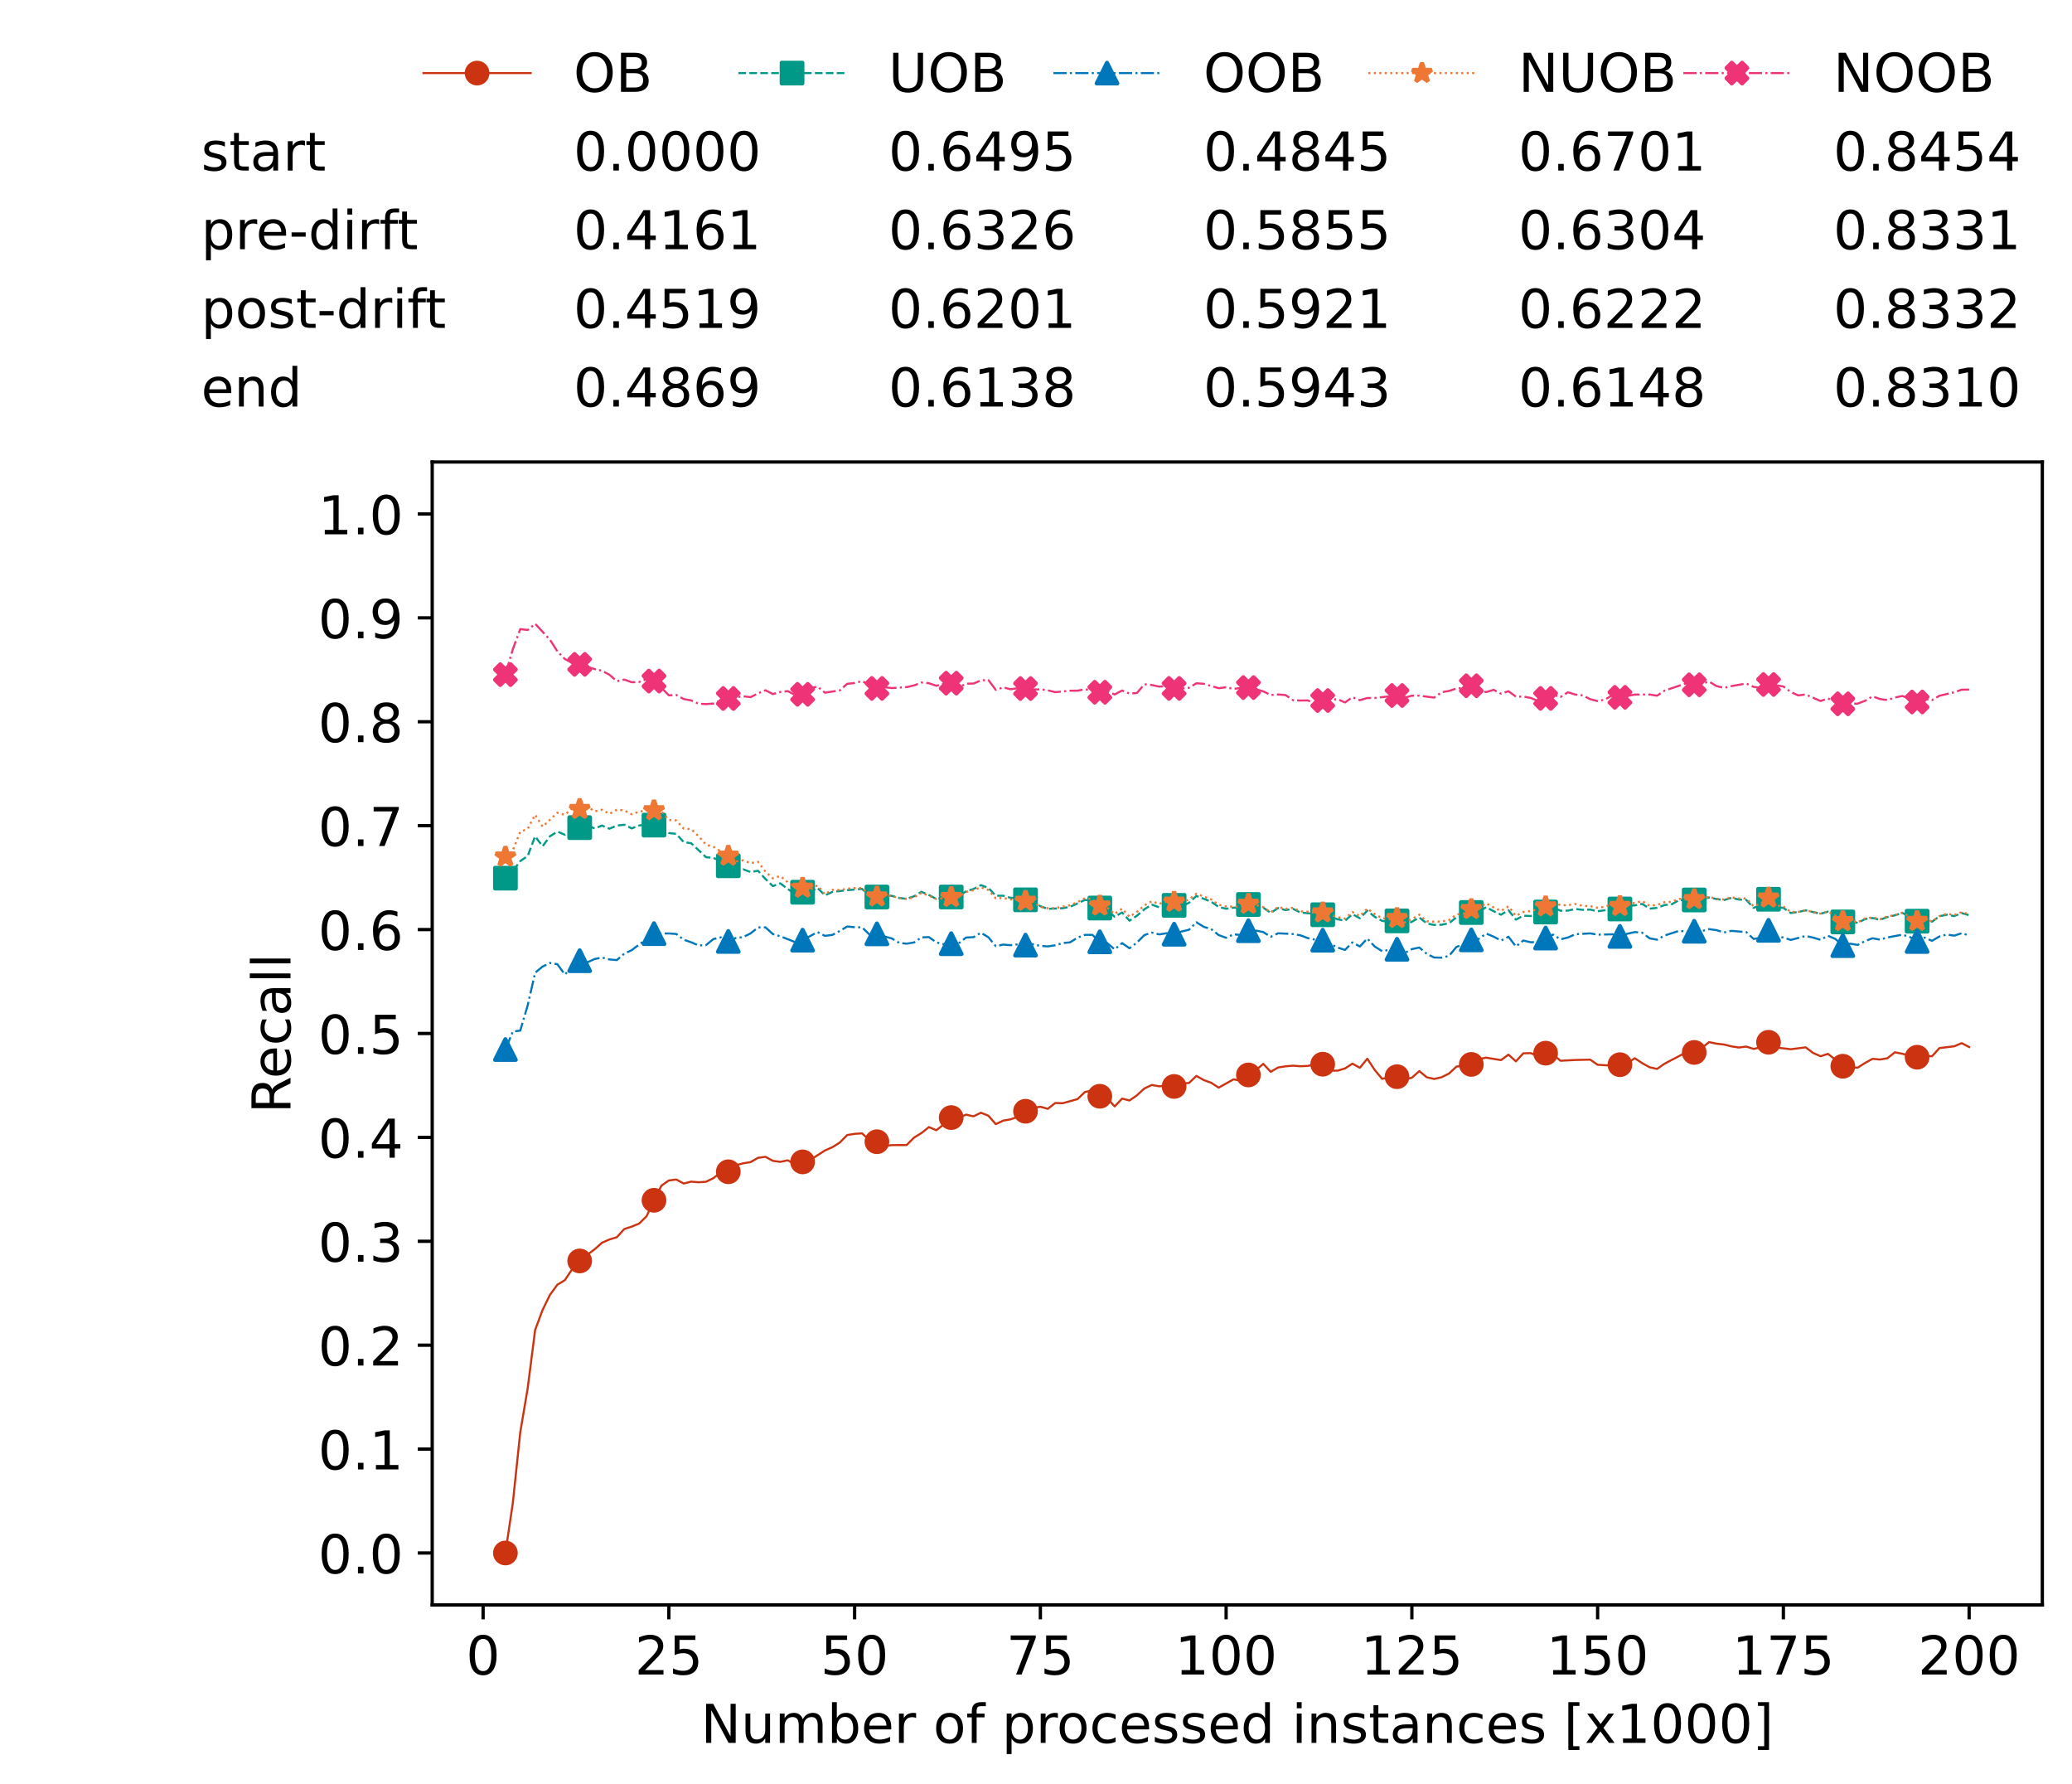 <?xml version="1.0" encoding="utf-8" standalone="no"?>
<!DOCTYPE svg PUBLIC "-//W3C//DTD SVG 1.1//EN"
  "http://www.w3.org/Graphics/SVG/1.1/DTD/svg11.dtd">
<!-- Created with matplotlib (https://matplotlib.org/) -->
<svg height="432.615pt" version="1.1" viewBox="0 0 502.65 432.615" width="502.65pt" xmlns="http://www.w3.org/2000/svg" xmlns:xlink="http://www.w3.org/1999/xlink">
 <defs>
  <style type="text/css">*{stroke-linecap:butt;stroke-linejoin:round;}</style>
 </defs>
 <g id="figure_1">
  <g id="patch_1">
   <path d="M 0 432.615 
L 502.65 432.615 
L 502.65 0 
L 0 0 
z
" style="fill:#ffffff;"/>
  </g>
  <g id="axes_1">
   <g id="patch_2">
    <path d="M 104.85 389.252 
L 495.45 389.252 
L 495.45 112.052 
L 104.85 112.052 
z
" style="fill:#ffffff;"/>
   </g>
   <g id="matplotlib.axis_1">
    <g id="xtick_1">
     <g id="line2d_1">
      <defs>
       <path d="M 0 0 
L 0 3.5 
" id="md7a0839de2" style="stroke:#000000;stroke-width:0.8;"/>
      </defs>
      <g>
       <use style="stroke:#000000;stroke-width:0.8;" x="117.197" xlink:href="#md7a0839de2" y="389.252"/>
      </g>
     </g>
     <g id="text_1">
      <!-- 0 -->
      <g transform="translate(113.061 406.13)scale(0.13 -0.13)">
       <defs>
        <path d="M 31.781 66.406 
Q 24.172 66.406 20.328 58.906 
Q 16.5 51.422 16.5 36.375 
Q 16.5 21.391 20.328 13.891 
Q 24.172 6.391 31.781 6.391 
Q 39.453 6.391 43.281 13.891 
Q 47.125 21.391 47.125 36.375 
Q 47.125 51.422 43.281 58.906 
Q 39.453 66.406 31.781 66.406 
z
M 31.781 74.219 
Q 44.047 74.219 50.516 64.516 
Q 56.984 54.828 56.984 36.375 
Q 56.984 17.969 50.516 8.266 
Q 44.047 -1.422 31.781 -1.422 
Q 19.531 -1.422 13.062 8.266 
Q 6.594 17.969 6.594 36.375 
Q 6.594 54.828 13.062 64.516 
Q 19.531 74.219 31.781 74.219 
z
" id="DejaVuSans-48"/>
       </defs>
       <use xlink:href="#DejaVuSans-48"/>
      </g>
     </g>
    </g>
    <g id="xtick_2">
     <g id="line2d_2">
      <g>
       <use style="stroke:#000000;stroke-width:0.8;" x="162.259" xlink:href="#md7a0839de2" y="389.252"/>
      </g>
     </g>
     <g id="text_2">
      <!-- 25 -->
      <g transform="translate(153.988 406.13)scale(0.13 -0.13)">
       <defs>
        <path d="M 19.188 8.297 
L 53.609 8.297 
L 53.609 0 
L 7.328 0 
L 7.328 8.297 
Q 12.938 14.109 22.625 23.891 
Q 32.328 33.688 34.812 36.531 
Q 39.547 41.844 41.422 45.531 
Q 43.312 49.219 43.312 52.781 
Q 43.312 58.594 39.234 62.25 
Q 35.156 65.922 28.609 65.922 
Q 23.969 65.922 18.812 64.312 
Q 13.672 62.703 7.812 59.422 
L 7.812 69.391 
Q 13.766 71.781 18.938 73 
Q 24.125 74.219 28.422 74.219 
Q 39.75 74.219 46.484 68.547 
Q 53.219 62.891 53.219 53.422 
Q 53.219 48.922 51.531 44.891 
Q 49.859 40.875 45.406 35.406 
Q 44.188 33.984 37.641 27.219 
Q 31.109 20.453 19.188 8.297 
z
" id="DejaVuSans-50"/>
        <path d="M 10.797 72.906 
L 49.516 72.906 
L 49.516 64.594 
L 19.828 64.594 
L 19.828 46.734 
Q 21.969 47.469 24.109 47.828 
Q 26.266 48.188 28.422 48.188 
Q 40.625 48.188 47.75 41.5 
Q 54.891 34.812 54.891 23.391 
Q 54.891 11.625 47.562 5.094 
Q 40.234 -1.422 26.906 -1.422 
Q 22.312 -1.422 17.547 -0.641 
Q 12.797 0.141 7.719 1.703 
L 7.719 11.625 
Q 12.109 9.234 16.797 8.062 
Q 21.484 6.891 26.703 6.891 
Q 35.156 6.891 40.078 11.328 
Q 45.016 15.766 45.016 23.391 
Q 45.016 31 40.078 35.438 
Q 35.156 39.891 26.703 39.891 
Q 22.75 39.891 18.812 39.016 
Q 14.891 38.141 10.797 36.281 
z
" id="DejaVuSans-53"/>
       </defs>
       <use xlink:href="#DejaVuSans-50"/>
       <use x="63.623" xlink:href="#DejaVuSans-53"/>
      </g>
     </g>
    </g>
    <g id="xtick_3">
     <g id="line2d_3">
      <g>
       <use style="stroke:#000000;stroke-width:0.8;" x="207.322" xlink:href="#md7a0839de2" y="389.252"/>
      </g>
     </g>
     <g id="text_3">
      <!-- 50 -->
      <g transform="translate(199.05 406.13)scale(0.13 -0.13)">
       <use xlink:href="#DejaVuSans-53"/>
       <use x="63.623" xlink:href="#DejaVuSans-48"/>
      </g>
     </g>
    </g>
    <g id="xtick_4">
     <g id="line2d_4">
      <g>
       <use style="stroke:#000000;stroke-width:0.8;" x="252.384" xlink:href="#md7a0839de2" y="389.252"/>
      </g>
     </g>
     <g id="text_4">
      <!-- 75 -->
      <g transform="translate(244.113 406.13)scale(0.13 -0.13)">
       <defs>
        <path d="M 8.203 72.906 
L 55.078 72.906 
L 55.078 68.703 
L 28.609 0 
L 18.312 0 
L 43.219 64.594 
L 8.203 64.594 
z
" id="DejaVuSans-55"/>
       </defs>
       <use xlink:href="#DejaVuSans-55"/>
       <use x="63.623" xlink:href="#DejaVuSans-53"/>
      </g>
     </g>
    </g>
    <g id="xtick_5">
     <g id="line2d_5">
      <g>
       <use style="stroke:#000000;stroke-width:0.8;" x="297.446" xlink:href="#md7a0839de2" y="389.252"/>
      </g>
     </g>
     <g id="text_5">
      <!-- 100 -->
      <g transform="translate(285.039 406.13)scale(0.13 -0.13)">
       <defs>
        <path d="M 12.406 8.297 
L 28.516 8.297 
L 28.516 63.922 
L 10.984 60.406 
L 10.984 69.391 
L 28.422 72.906 
L 38.281 72.906 
L 38.281 8.297 
L 54.391 8.297 
L 54.391 0 
L 12.406 0 
z
" id="DejaVuSans-49"/>
       </defs>
       <use xlink:href="#DejaVuSans-49"/>
       <use x="63.623" xlink:href="#DejaVuSans-48"/>
       <use x="127.246" xlink:href="#DejaVuSans-48"/>
      </g>
     </g>
    </g>
    <g id="xtick_6">
     <g id="line2d_6">
      <g>
       <use style="stroke:#000000;stroke-width:0.8;" x="342.509" xlink:href="#md7a0839de2" y="389.252"/>
      </g>
     </g>
     <g id="text_6">
      <!-- 125 -->
      <g transform="translate(330.102 406.13)scale(0.13 -0.13)">
       <use xlink:href="#DejaVuSans-49"/>
       <use x="63.623" xlink:href="#DejaVuSans-50"/>
       <use x="127.246" xlink:href="#DejaVuSans-53"/>
      </g>
     </g>
    </g>
    <g id="xtick_7">
     <g id="line2d_7">
      <g>
       <use style="stroke:#000000;stroke-width:0.8;" x="387.571" xlink:href="#md7a0839de2" y="389.252"/>
      </g>
     </g>
     <g id="text_7">
      <!-- 150 -->
      <g transform="translate(375.164 406.13)scale(0.13 -0.13)">
       <use xlink:href="#DejaVuSans-49"/>
       <use x="63.623" xlink:href="#DejaVuSans-53"/>
       <use x="127.246" xlink:href="#DejaVuSans-48"/>
      </g>
     </g>
    </g>
    <g id="xtick_8">
     <g id="line2d_8">
      <g>
       <use style="stroke:#000000;stroke-width:0.8;" x="432.633" xlink:href="#md7a0839de2" y="389.252"/>
      </g>
     </g>
     <g id="text_8">
      <!-- 175 -->
      <g transform="translate(420.226 406.13)scale(0.13 -0.13)">
       <use xlink:href="#DejaVuSans-49"/>
       <use x="63.623" xlink:href="#DejaVuSans-55"/>
       <use x="127.246" xlink:href="#DejaVuSans-53"/>
      </g>
     </g>
    </g>
    <g id="xtick_9">
     <g id="line2d_9">
      <g>
       <use style="stroke:#000000;stroke-width:0.8;" x="477.695" xlink:href="#md7a0839de2" y="389.252"/>
      </g>
     </g>
     <g id="text_9">
      <!-- 200 -->
      <g transform="translate(465.289 406.13)scale(0.13 -0.13)">
       <use xlink:href="#DejaVuSans-50"/>
       <use x="63.623" xlink:href="#DejaVuSans-48"/>
       <use x="127.246" xlink:href="#DejaVuSans-48"/>
      </g>
     </g>
    </g>
    <g id="text_10">
     <!-- Number of processed instances [x1000] -->
     <g transform="translate(170.025 422.711)scale(0.13 -0.13)">
      <defs>
       <path d="M 9.812 72.906 
L 23.094 72.906 
L 55.422 11.922 
L 55.422 72.906 
L 64.984 72.906 
L 64.984 0 
L 51.703 0 
L 19.391 60.984 
L 19.391 0 
L 9.812 0 
z
" id="DejaVuSans-78"/>
       <path d="M 8.5 21.578 
L 8.5 54.688 
L 17.484 54.688 
L 17.484 21.922 
Q 17.484 14.156 20.5 10.266 
Q 23.531 6.391 29.594 6.391 
Q 36.859 6.391 41.078 11.031 
Q 45.312 15.672 45.312 23.688 
L 45.312 54.688 
L 54.297 54.688 
L 54.297 0 
L 45.312 0 
L 45.312 8.406 
Q 42.047 3.422 37.719 1 
Q 33.406 -1.422 27.688 -1.422 
Q 18.266 -1.422 13.375 4.438 
Q 8.5 10.297 8.5 21.578 
z
M 31.109 56 
z
" id="DejaVuSans-117"/>
       <path d="M 52 44.188 
Q 55.375 50.25 60.062 53.125 
Q 64.75 56 71.094 56 
Q 79.641 56 84.281 50.016 
Q 88.922 44.047 88.922 33.016 
L 88.922 0 
L 79.891 0 
L 79.891 32.719 
Q 79.891 40.578 77.094 44.375 
Q 74.312 48.188 68.609 48.188 
Q 61.625 48.188 57.562 43.547 
Q 53.516 38.922 53.516 30.906 
L 53.516 0 
L 44.484 0 
L 44.484 32.719 
Q 44.484 40.625 41.703 44.406 
Q 38.922 48.188 33.109 48.188 
Q 26.219 48.188 22.156 43.531 
Q 18.109 38.875 18.109 30.906 
L 18.109 0 
L 9.078 0 
L 9.078 54.688 
L 18.109 54.688 
L 18.109 46.188 
Q 21.188 51.219 25.484 53.609 
Q 29.781 56 35.688 56 
Q 41.656 56 45.828 52.969 
Q 50 49.953 52 44.188 
z
" id="DejaVuSans-109"/>
       <path d="M 48.688 27.297 
Q 48.688 37.203 44.609 42.844 
Q 40.531 48.484 33.406 48.484 
Q 26.266 48.484 22.188 42.844 
Q 18.109 37.203 18.109 27.297 
Q 18.109 17.391 22.188 11.75 
Q 26.266 6.109 33.406 6.109 
Q 40.531 6.109 44.609 11.75 
Q 48.688 17.391 48.688 27.297 
z
M 18.109 46.391 
Q 20.953 51.266 25.266 53.625 
Q 29.594 56 35.594 56 
Q 45.562 56 51.781 48.094 
Q 58.016 40.188 58.016 27.297 
Q 58.016 14.406 51.781 6.484 
Q 45.562 -1.422 35.594 -1.422 
Q 29.594 -1.422 25.266 0.953 
Q 20.953 3.328 18.109 8.203 
L 18.109 0 
L 9.078 0 
L 9.078 75.984 
L 18.109 75.984 
z
" id="DejaVuSans-98"/>
       <path d="M 56.203 29.594 
L 56.203 25.203 
L 14.891 25.203 
Q 15.484 15.922 20.484 11.062 
Q 25.484 6.203 34.422 6.203 
Q 39.594 6.203 44.453 7.469 
Q 49.312 8.734 54.109 11.281 
L 54.109 2.781 
Q 49.266 0.734 44.188 -0.344 
Q 39.109 -1.422 33.891 -1.422 
Q 20.797 -1.422 13.156 6.188 
Q 5.516 13.812 5.516 26.812 
Q 5.516 40.234 12.766 48.109 
Q 20.016 56 32.328 56 
Q 43.359 56 49.781 48.891 
Q 56.203 41.797 56.203 29.594 
z
M 47.219 32.234 
Q 47.125 39.594 43.094 43.984 
Q 39.062 48.391 32.422 48.391 
Q 24.906 48.391 20.391 44.141 
Q 15.875 39.891 15.188 32.172 
z
" id="DejaVuSans-101"/>
       <path d="M 41.109 46.297 
Q 39.594 47.172 37.812 47.578 
Q 36.031 48 33.891 48 
Q 26.266 48 22.188 43.047 
Q 18.109 38.094 18.109 28.812 
L 18.109 0 
L 9.078 0 
L 9.078 54.688 
L 18.109 54.688 
L 18.109 46.188 
Q 20.953 51.172 25.484 53.578 
Q 30.031 56 36.531 56 
Q 37.453 56 38.578 55.875 
Q 39.703 55.766 41.062 55.516 
z
" id="DejaVuSans-114"/>
       <path id="DejaVuSans-32"/>
       <path d="M 30.609 48.391 
Q 23.391 48.391 19.188 42.75 
Q 14.984 37.109 14.984 27.297 
Q 14.984 17.484 19.156 11.844 
Q 23.344 6.203 30.609 6.203 
Q 37.797 6.203 41.984 11.859 
Q 46.188 17.531 46.188 27.297 
Q 46.188 37.016 41.984 42.703 
Q 37.797 48.391 30.609 48.391 
z
M 30.609 56 
Q 42.328 56 49.016 48.375 
Q 55.719 40.766 55.719 27.297 
Q 55.719 13.875 49.016 6.219 
Q 42.328 -1.422 30.609 -1.422 
Q 18.844 -1.422 12.172 6.219 
Q 5.516 13.875 5.516 27.297 
Q 5.516 40.766 12.172 48.375 
Q 18.844 56 30.609 56 
z
" id="DejaVuSans-111"/>
       <path d="M 37.109 75.984 
L 37.109 68.5 
L 28.516 68.5 
Q 23.688 68.5 21.797 66.547 
Q 19.922 64.594 19.922 59.516 
L 19.922 54.688 
L 34.719 54.688 
L 34.719 47.703 
L 19.922 47.703 
L 19.922 0 
L 10.891 0 
L 10.891 47.703 
L 2.297 47.703 
L 2.297 54.688 
L 10.891 54.688 
L 10.891 58.5 
Q 10.891 67.625 15.141 71.797 
Q 19.391 75.984 28.609 75.984 
z
" id="DejaVuSans-102"/>
       <path d="M 18.109 8.203 
L 18.109 -20.797 
L 9.078 -20.797 
L 9.078 54.688 
L 18.109 54.688 
L 18.109 46.391 
Q 20.953 51.266 25.266 53.625 
Q 29.594 56 35.594 56 
Q 45.562 56 51.781 48.094 
Q 58.016 40.188 58.016 27.297 
Q 58.016 14.406 51.781 6.484 
Q 45.562 -1.422 35.594 -1.422 
Q 29.594 -1.422 25.266 0.953 
Q 20.953 3.328 18.109 8.203 
z
M 48.688 27.297 
Q 48.688 37.203 44.609 42.844 
Q 40.531 48.484 33.406 48.484 
Q 26.266 48.484 22.188 42.844 
Q 18.109 37.203 18.109 27.297 
Q 18.109 17.391 22.188 11.75 
Q 26.266 6.109 33.406 6.109 
Q 40.531 6.109 44.609 11.75 
Q 48.688 17.391 48.688 27.297 
z
" id="DejaVuSans-112"/>
       <path d="M 48.781 52.594 
L 48.781 44.188 
Q 44.969 46.297 41.141 47.344 
Q 37.312 48.391 33.406 48.391 
Q 24.656 48.391 19.812 42.844 
Q 14.984 37.312 14.984 27.297 
Q 14.984 17.281 19.812 11.734 
Q 24.656 6.203 33.406 6.203 
Q 37.312 6.203 41.141 7.25 
Q 44.969 8.297 48.781 10.406 
L 48.781 2.094 
Q 45.016 0.344 40.984 -0.531 
Q 36.969 -1.422 32.422 -1.422 
Q 20.062 -1.422 12.781 6.344 
Q 5.516 14.109 5.516 27.297 
Q 5.516 40.672 12.859 48.328 
Q 20.219 56 33.016 56 
Q 37.156 56 41.109 55.141 
Q 45.062 54.297 48.781 52.594 
z
" id="DejaVuSans-99"/>
       <path d="M 44.281 53.078 
L 44.281 44.578 
Q 40.484 46.531 36.375 47.5 
Q 32.281 48.484 27.875 48.484 
Q 21.188 48.484 17.844 46.438 
Q 14.5 44.391 14.5 40.281 
Q 14.5 37.156 16.891 35.375 
Q 19.281 33.594 26.516 31.984 
L 29.594 31.297 
Q 39.156 29.25 43.188 25.516 
Q 47.219 21.781 47.219 15.094 
Q 47.219 7.469 41.188 3.016 
Q 35.156 -1.422 24.609 -1.422 
Q 20.219 -1.422 15.453 -0.562 
Q 10.688 0.297 5.422 2 
L 5.422 11.281 
Q 10.406 8.688 15.234 7.391 
Q 20.062 6.109 24.812 6.109 
Q 31.156 6.109 34.562 8.281 
Q 37.984 10.453 37.984 14.406 
Q 37.984 18.062 35.516 20.016 
Q 33.062 21.969 24.703 23.781 
L 21.578 24.516 
Q 13.234 26.266 9.516 29.906 
Q 5.812 33.547 5.812 39.891 
Q 5.812 47.609 11.281 51.797 
Q 16.75 56 26.812 56 
Q 31.781 56 36.172 55.266 
Q 40.578 54.547 44.281 53.078 
z
" id="DejaVuSans-115"/>
       <path d="M 45.406 46.391 
L 45.406 75.984 
L 54.391 75.984 
L 54.391 0 
L 45.406 0 
L 45.406 8.203 
Q 42.578 3.328 38.25 0.953 
Q 33.938 -1.422 27.875 -1.422 
Q 17.969 -1.422 11.734 6.484 
Q 5.516 14.406 5.516 27.297 
Q 5.516 40.188 11.734 48.094 
Q 17.969 56 27.875 56 
Q 33.938 56 38.25 53.625 
Q 42.578 51.266 45.406 46.391 
z
M 14.797 27.297 
Q 14.797 17.391 18.875 11.75 
Q 22.953 6.109 30.078 6.109 
Q 37.203 6.109 41.297 11.75 
Q 45.406 17.391 45.406 27.297 
Q 45.406 37.203 41.297 42.844 
Q 37.203 48.484 30.078 48.484 
Q 22.953 48.484 18.875 42.844 
Q 14.797 37.203 14.797 27.297 
z
" id="DejaVuSans-100"/>
       <path d="M 9.422 54.688 
L 18.406 54.688 
L 18.406 0 
L 9.422 0 
z
M 9.422 75.984 
L 18.406 75.984 
L 18.406 64.594 
L 9.422 64.594 
z
" id="DejaVuSans-105"/>
       <path d="M 54.891 33.016 
L 54.891 0 
L 45.906 0 
L 45.906 32.719 
Q 45.906 40.484 42.875 44.328 
Q 39.844 48.188 33.797 48.188 
Q 26.516 48.188 22.312 43.547 
Q 18.109 38.922 18.109 30.906 
L 18.109 0 
L 9.078 0 
L 9.078 54.688 
L 18.109 54.688 
L 18.109 46.188 
Q 21.344 51.125 25.703 53.562 
Q 30.078 56 35.797 56 
Q 45.219 56 50.047 50.172 
Q 54.891 44.344 54.891 33.016 
z
" id="DejaVuSans-110"/>
       <path d="M 18.312 70.219 
L 18.312 54.688 
L 36.812 54.688 
L 36.812 47.703 
L 18.312 47.703 
L 18.312 18.016 
Q 18.312 11.328 20.141 9.422 
Q 21.969 7.516 27.594 7.516 
L 36.812 7.516 
L 36.812 0 
L 27.594 0 
Q 17.188 0 13.234 3.875 
Q 9.281 7.766 9.281 18.016 
L 9.281 47.703 
L 2.688 47.703 
L 2.688 54.688 
L 9.281 54.688 
L 9.281 70.219 
z
" id="DejaVuSans-116"/>
       <path d="M 34.281 27.484 
Q 23.391 27.484 19.188 25 
Q 14.984 22.516 14.984 16.5 
Q 14.984 11.719 18.141 8.906 
Q 21.297 6.109 26.703 6.109 
Q 34.188 6.109 38.703 11.406 
Q 43.219 16.703 43.219 25.484 
L 43.219 27.484 
z
M 52.203 31.203 
L 52.203 0 
L 43.219 0 
L 43.219 8.297 
Q 40.141 3.328 35.547 0.953 
Q 30.953 -1.422 24.312 -1.422 
Q 15.922 -1.422 10.953 3.297 
Q 6 8.016 6 15.922 
Q 6 25.141 12.172 29.828 
Q 18.359 34.516 30.609 34.516 
L 43.219 34.516 
L 43.219 35.406 
Q 43.219 41.609 39.141 45 
Q 35.062 48.391 27.688 48.391 
Q 23 48.391 18.547 47.266 
Q 14.109 46.141 10.016 43.891 
L 10.016 52.203 
Q 14.938 54.109 19.578 55.047 
Q 24.219 56 28.609 56 
Q 40.484 56 46.344 49.844 
Q 52.203 43.703 52.203 31.203 
z
" id="DejaVuSans-97"/>
       <path d="M 8.594 75.984 
L 29.297 75.984 
L 29.297 69 
L 17.578 69 
L 17.578 -6.203 
L 29.297 -6.203 
L 29.297 -13.188 
L 8.594 -13.188 
z
" id="DejaVuSans-91"/>
       <path d="M 54.891 54.688 
L 35.109 28.078 
L 55.906 0 
L 45.312 0 
L 29.391 21.484 
L 13.484 0 
L 2.875 0 
L 24.125 28.609 
L 4.688 54.688 
L 15.281 54.688 
L 29.781 35.203 
L 44.281 54.688 
z
" id="DejaVuSans-120"/>
       <path d="M 30.422 75.984 
L 30.422 -13.188 
L 9.719 -13.188 
L 9.719 -6.203 
L 21.391 -6.203 
L 21.391 69 
L 9.719 69 
L 9.719 75.984 
z
" id="DejaVuSans-93"/>
      </defs>
      <use xlink:href="#DejaVuSans-78"/>
      <use x="74.805" xlink:href="#DejaVuSans-117"/>
      <use x="138.184" xlink:href="#DejaVuSans-109"/>
      <use x="235.596" xlink:href="#DejaVuSans-98"/>
      <use x="299.072" xlink:href="#DejaVuSans-101"/>
      <use x="360.596" xlink:href="#DejaVuSans-114"/>
      <use x="401.709" xlink:href="#DejaVuSans-32"/>
      <use x="433.496" xlink:href="#DejaVuSans-111"/>
      <use x="494.678" xlink:href="#DejaVuSans-102"/>
      <use x="529.883" xlink:href="#DejaVuSans-32"/>
      <use x="561.67" xlink:href="#DejaVuSans-112"/>
      <use x="625.146" xlink:href="#DejaVuSans-114"/>
      <use x="664.01" xlink:href="#DejaVuSans-111"/>
      <use x="725.191" xlink:href="#DejaVuSans-99"/>
      <use x="780.172" xlink:href="#DejaVuSans-101"/>
      <use x="841.695" xlink:href="#DejaVuSans-115"/>
      <use x="893.795" xlink:href="#DejaVuSans-115"/>
      <use x="945.895" xlink:href="#DejaVuSans-101"/>
      <use x="1007.418" xlink:href="#DejaVuSans-100"/>
      <use x="1070.895" xlink:href="#DejaVuSans-32"/>
      <use x="1102.682" xlink:href="#DejaVuSans-105"/>
      <use x="1130.465" xlink:href="#DejaVuSans-110"/>
      <use x="1193.844" xlink:href="#DejaVuSans-115"/>
      <use x="1245.943" xlink:href="#DejaVuSans-116"/>
      <use x="1285.152" xlink:href="#DejaVuSans-97"/>
      <use x="1346.432" xlink:href="#DejaVuSans-110"/>
      <use x="1409.811" xlink:href="#DejaVuSans-99"/>
      <use x="1464.791" xlink:href="#DejaVuSans-101"/>
      <use x="1526.314" xlink:href="#DejaVuSans-115"/>
      <use x="1578.414" xlink:href="#DejaVuSans-32"/>
      <use x="1610.201" xlink:href="#DejaVuSans-91"/>
      <use x="1649.215" xlink:href="#DejaVuSans-120"/>
      <use x="1708.395" xlink:href="#DejaVuSans-49"/>
      <use x="1772.018" xlink:href="#DejaVuSans-48"/>
      <use x="1835.641" xlink:href="#DejaVuSans-48"/>
      <use x="1899.264" xlink:href="#DejaVuSans-48"/>
      <use x="1962.887" xlink:href="#DejaVuSans-93"/>
     </g>
    </g>
   </g>
   <g id="matplotlib.axis_2">
    <g id="ytick_1">
     <g id="line2d_10">
      <defs>
       <path d="M 0 0 
L -3.5 0 
" id="m4b6cf54b6b" style="stroke:#000000;stroke-width:0.8;"/>
      </defs>
      <g>
       <use style="stroke:#000000;stroke-width:0.8;" x="104.85" xlink:href="#m4b6cf54b6b" y="376.652"/>
      </g>
     </g>
     <g id="text_11">
      <!-- 0.0 -->
      <g transform="translate(77.176 381.591)scale(0.13 -0.13)">
       <defs>
        <path d="M 10.688 12.406 
L 21 12.406 
L 21 0 
L 10.688 0 
z
" id="DejaVuSans-46"/>
       </defs>
       <use xlink:href="#DejaVuSans-48"/>
       <use x="63.623" xlink:href="#DejaVuSans-46"/>
       <use x="95.41" xlink:href="#DejaVuSans-48"/>
      </g>
     </g>
    </g>
    <g id="ytick_2">
     <g id="line2d_11">
      <g>
       <use style="stroke:#000000;stroke-width:0.8;" x="104.85" xlink:href="#m4b6cf54b6b" y="351.452"/>
      </g>
     </g>
     <g id="text_12">
      <!-- 0.1 -->
      <g transform="translate(77.176 356.391)scale(0.13 -0.13)">
       <use xlink:href="#DejaVuSans-48"/>
       <use x="63.623" xlink:href="#DejaVuSans-46"/>
       <use x="95.41" xlink:href="#DejaVuSans-49"/>
      </g>
     </g>
    </g>
    <g id="ytick_3">
     <g id="line2d_12">
      <g>
       <use style="stroke:#000000;stroke-width:0.8;" x="104.85" xlink:href="#m4b6cf54b6b" y="326.252"/>
      </g>
     </g>
     <g id="text_13">
      <!-- 0.2 -->
      <g transform="translate(77.176 331.191)scale(0.13 -0.13)">
       <use xlink:href="#DejaVuSans-48"/>
       <use x="63.623" xlink:href="#DejaVuSans-46"/>
       <use x="95.41" xlink:href="#DejaVuSans-50"/>
      </g>
     </g>
    </g>
    <g id="ytick_4">
     <g id="line2d_13">
      <g>
       <use style="stroke:#000000;stroke-width:0.8;" x="104.85" xlink:href="#m4b6cf54b6b" y="301.052"/>
      </g>
     </g>
     <g id="text_14">
      <!-- 0.3 -->
      <g transform="translate(77.176 305.991)scale(0.13 -0.13)">
       <defs>
        <path d="M 40.578 39.312 
Q 47.656 37.797 51.625 33 
Q 55.609 28.219 55.609 21.188 
Q 55.609 10.406 48.188 4.484 
Q 40.766 -1.422 27.094 -1.422 
Q 22.516 -1.422 17.656 -0.516 
Q 12.797 0.391 7.625 2.203 
L 7.625 11.719 
Q 11.719 9.328 16.594 8.109 
Q 21.484 6.891 26.812 6.891 
Q 36.078 6.891 40.938 10.547 
Q 45.797 14.203 45.797 21.188 
Q 45.797 27.641 41.281 31.266 
Q 36.766 34.906 28.719 34.906 
L 20.219 34.906 
L 20.219 43.016 
L 29.109 43.016 
Q 36.375 43.016 40.234 45.922 
Q 44.094 48.828 44.094 54.297 
Q 44.094 59.906 40.109 62.906 
Q 36.141 65.922 28.719 65.922 
Q 24.656 65.922 20.016 65.031 
Q 15.375 64.156 9.812 62.312 
L 9.812 71.094 
Q 15.438 72.656 20.344 73.438 
Q 25.25 74.219 29.594 74.219 
Q 40.828 74.219 47.359 69.109 
Q 53.906 64.016 53.906 55.328 
Q 53.906 49.266 50.438 45.094 
Q 46.969 40.922 40.578 39.312 
z
" id="DejaVuSans-51"/>
       </defs>
       <use xlink:href="#DejaVuSans-48"/>
       <use x="63.623" xlink:href="#DejaVuSans-46"/>
       <use x="95.41" xlink:href="#DejaVuSans-51"/>
      </g>
     </g>
    </g>
    <g id="ytick_5">
     <g id="line2d_14">
      <g>
       <use style="stroke:#000000;stroke-width:0.8;" x="104.85" xlink:href="#m4b6cf54b6b" y="275.852"/>
      </g>
     </g>
     <g id="text_15">
      <!-- 0.4 -->
      <g transform="translate(77.176 280.791)scale(0.13 -0.13)">
       <defs>
        <path d="M 37.797 64.312 
L 12.891 25.391 
L 37.797 25.391 
z
M 35.203 72.906 
L 47.609 72.906 
L 47.609 25.391 
L 58.016 25.391 
L 58.016 17.188 
L 47.609 17.188 
L 47.609 0 
L 37.797 0 
L 37.797 17.188 
L 4.891 17.188 
L 4.891 26.703 
z
" id="DejaVuSans-52"/>
       </defs>
       <use xlink:href="#DejaVuSans-48"/>
       <use x="63.623" xlink:href="#DejaVuSans-46"/>
       <use x="95.41" xlink:href="#DejaVuSans-52"/>
      </g>
     </g>
    </g>
    <g id="ytick_6">
     <g id="line2d_15">
      <g>
       <use style="stroke:#000000;stroke-width:0.8;" x="104.85" xlink:href="#m4b6cf54b6b" y="250.652"/>
      </g>
     </g>
     <g id="text_16">
      <!-- 0.5 -->
      <g transform="translate(77.176 255.591)scale(0.13 -0.13)">
       <use xlink:href="#DejaVuSans-48"/>
       <use x="63.623" xlink:href="#DejaVuSans-46"/>
       <use x="95.41" xlink:href="#DejaVuSans-53"/>
      </g>
     </g>
    </g>
    <g id="ytick_7">
     <g id="line2d_16">
      <g>
       <use style="stroke:#000000;stroke-width:0.8;" x="104.85" xlink:href="#m4b6cf54b6b" y="225.452"/>
      </g>
     </g>
     <g id="text_17">
      <!-- 0.6 -->
      <g transform="translate(77.176 230.391)scale(0.13 -0.13)">
       <defs>
        <path d="M 33.016 40.375 
Q 26.375 40.375 22.484 35.828 
Q 18.609 31.297 18.609 23.391 
Q 18.609 15.531 22.484 10.953 
Q 26.375 6.391 33.016 6.391 
Q 39.656 6.391 43.531 10.953 
Q 47.406 15.531 47.406 23.391 
Q 47.406 31.297 43.531 35.828 
Q 39.656 40.375 33.016 40.375 
z
M 52.594 71.297 
L 52.594 62.312 
Q 48.875 64.062 45.094 64.984 
Q 41.312 65.922 37.594 65.922 
Q 27.828 65.922 22.672 59.328 
Q 17.531 52.734 16.797 39.406 
Q 19.672 43.656 24.016 45.922 
Q 28.375 48.188 33.594 48.188 
Q 44.578 48.188 50.953 41.516 
Q 57.328 34.859 57.328 23.391 
Q 57.328 12.156 50.688 5.359 
Q 44.047 -1.422 33.016 -1.422 
Q 20.359 -1.422 13.672 8.266 
Q 6.984 17.969 6.984 36.375 
Q 6.984 53.656 15.188 63.938 
Q 23.391 74.219 37.203 74.219 
Q 40.922 74.219 44.703 73.484 
Q 48.484 72.75 52.594 71.297 
z
" id="DejaVuSans-54"/>
       </defs>
       <use xlink:href="#DejaVuSans-48"/>
       <use x="63.623" xlink:href="#DejaVuSans-46"/>
       <use x="95.41" xlink:href="#DejaVuSans-54"/>
      </g>
     </g>
    </g>
    <g id="ytick_8">
     <g id="line2d_17">
      <g>
       <use style="stroke:#000000;stroke-width:0.8;" x="104.85" xlink:href="#m4b6cf54b6b" y="200.252"/>
      </g>
     </g>
     <g id="text_18">
      <!-- 0.7 -->
      <g transform="translate(77.176 205.191)scale(0.13 -0.13)">
       <use xlink:href="#DejaVuSans-48"/>
       <use x="63.623" xlink:href="#DejaVuSans-46"/>
       <use x="95.41" xlink:href="#DejaVuSans-55"/>
      </g>
     </g>
    </g>
    <g id="ytick_9">
     <g id="line2d_18">
      <g>
       <use style="stroke:#000000;stroke-width:0.8;" x="104.85" xlink:href="#m4b6cf54b6b" y="175.052"/>
      </g>
     </g>
     <g id="text_19">
      <!-- 0.8 -->
      <g transform="translate(77.176 179.991)scale(0.13 -0.13)">
       <defs>
        <path d="M 31.781 34.625 
Q 24.75 34.625 20.719 30.859 
Q 16.703 27.094 16.703 20.516 
Q 16.703 13.922 20.719 10.156 
Q 24.75 6.391 31.781 6.391 
Q 38.812 6.391 42.859 10.172 
Q 46.922 13.969 46.922 20.516 
Q 46.922 27.094 42.891 30.859 
Q 38.875 34.625 31.781 34.625 
z
M 21.922 38.812 
Q 15.578 40.375 12.031 44.719 
Q 8.5 49.078 8.5 55.328 
Q 8.5 64.062 14.719 69.141 
Q 20.953 74.219 31.781 74.219 
Q 42.672 74.219 48.875 69.141 
Q 55.078 64.062 55.078 55.328 
Q 55.078 49.078 51.531 44.719 
Q 48 40.375 41.703 38.812 
Q 48.828 37.156 52.797 32.312 
Q 56.781 27.484 56.781 20.516 
Q 56.781 9.906 50.312 4.234 
Q 43.844 -1.422 31.781 -1.422 
Q 19.734 -1.422 13.25 4.234 
Q 6.781 9.906 6.781 20.516 
Q 6.781 27.484 10.781 32.312 
Q 14.797 37.156 21.922 38.812 
z
M 18.312 54.391 
Q 18.312 48.734 21.844 45.562 
Q 25.391 42.391 31.781 42.391 
Q 38.141 42.391 41.719 45.562 
Q 45.312 48.734 45.312 54.391 
Q 45.312 60.062 41.719 63.234 
Q 38.141 66.406 31.781 66.406 
Q 25.391 66.406 21.844 63.234 
Q 18.312 60.062 18.312 54.391 
z
" id="DejaVuSans-56"/>
       </defs>
       <use xlink:href="#DejaVuSans-48"/>
       <use x="63.623" xlink:href="#DejaVuSans-46"/>
       <use x="95.41" xlink:href="#DejaVuSans-56"/>
      </g>
     </g>
    </g>
    <g id="ytick_10">
     <g id="line2d_19">
      <g>
       <use style="stroke:#000000;stroke-width:0.8;" x="104.85" xlink:href="#m4b6cf54b6b" y="149.852"/>
      </g>
     </g>
     <g id="text_20">
      <!-- 0.9 -->
      <g transform="translate(77.176 154.791)scale(0.13 -0.13)">
       <defs>
        <path d="M 10.984 1.516 
L 10.984 10.5 
Q 14.703 8.734 18.5 7.812 
Q 22.312 6.891 25.984 6.891 
Q 35.75 6.891 40.891 13.453 
Q 46.047 20.016 46.781 33.406 
Q 43.953 29.203 39.594 26.953 
Q 35.25 24.703 29.984 24.703 
Q 19.047 24.703 12.672 31.312 
Q 6.297 37.938 6.297 49.422 
Q 6.297 60.641 12.938 67.422 
Q 19.578 74.219 30.609 74.219 
Q 43.266 74.219 49.922 64.516 
Q 56.594 54.828 56.594 36.375 
Q 56.594 19.141 48.406 8.859 
Q 40.234 -1.422 26.422 -1.422 
Q 22.703 -1.422 18.891 -0.688 
Q 15.094 0.047 10.984 1.516 
z
M 30.609 32.422 
Q 37.25 32.422 41.125 36.953 
Q 45.016 41.5 45.016 49.422 
Q 45.016 57.281 41.125 61.844 
Q 37.25 66.406 30.609 66.406 
Q 23.969 66.406 20.094 61.844 
Q 16.219 57.281 16.219 49.422 
Q 16.219 41.5 20.094 36.953 
Q 23.969 32.422 30.609 32.422 
z
" id="DejaVuSans-57"/>
       </defs>
       <use xlink:href="#DejaVuSans-48"/>
       <use x="63.623" xlink:href="#DejaVuSans-46"/>
       <use x="95.41" xlink:href="#DejaVuSans-57"/>
      </g>
     </g>
    </g>
    <g id="ytick_11">
     <g id="line2d_20">
      <g>
       <use style="stroke:#000000;stroke-width:0.8;" x="104.85" xlink:href="#m4b6cf54b6b" y="124.652"/>
      </g>
     </g>
     <g id="text_21">
      <!-- 1.0 -->
      <g transform="translate(77.176 129.591)scale(0.13 -0.13)">
       <use xlink:href="#DejaVuSans-49"/>
       <use x="63.623" xlink:href="#DejaVuSans-46"/>
       <use x="95.41" xlink:href="#DejaVuSans-48"/>
      </g>
     </g>
    </g>
    <g id="text_22">
     <!-- Recall -->
     <g transform="translate(70.472 270.044)rotate(-90)scale(0.13 -0.13)">
      <defs>
       <path d="M 44.391 34.188 
Q 47.562 33.109 50.562 29.594 
Q 53.562 26.078 56.594 19.922 
L 66.609 0 
L 56 0 
L 46.688 18.703 
Q 43.062 26.031 39.672 28.422 
Q 36.281 30.812 30.422 30.812 
L 19.672 30.812 
L 19.672 0 
L 9.812 0 
L 9.812 72.906 
L 32.078 72.906 
Q 44.578 72.906 50.734 67.672 
Q 56.891 62.453 56.891 51.906 
Q 56.891 45.016 53.688 40.469 
Q 50.484 35.938 44.391 34.188 
z
M 19.672 64.797 
L 19.672 38.922 
L 32.078 38.922 
Q 39.203 38.922 42.844 42.219 
Q 46.484 45.516 46.484 51.906 
Q 46.484 58.297 42.844 61.547 
Q 39.203 64.797 32.078 64.797 
z
" id="DejaVuSans-82"/>
       <path d="M 9.422 75.984 
L 18.406 75.984 
L 18.406 0 
L 9.422 0 
z
" id="DejaVuSans-108"/>
      </defs>
      <use xlink:href="#DejaVuSans-82"/>
      <use x="64.982" xlink:href="#DejaVuSans-101"/>
      <use x="126.506" xlink:href="#DejaVuSans-99"/>
      <use x="181.486" xlink:href="#DejaVuSans-97"/>
      <use x="242.766" xlink:href="#DejaVuSans-108"/>
      <use x="270.549" xlink:href="#DejaVuSans-108"/>
     </g>
    </g>
   </g>
   <g id="line2d_21"/>
   <g id="line2d_22"/>
   <g id="line2d_23"/>
   <g id="line2d_24"/>
   <g id="line2d_25"/>
   <g id="line2d_26">
    <path clip-path="url(#p64cac7cec1)" d="M 122.605 376.652 
L 124.407 364.536 
L 126.21 347.386 
L 128.012 336.702 
L 129.815 322.578 
L 131.617 317.722 
L 133.419 314.029 
L 135.222 311.578 
L 137.024 310.484 
L 138.827 307.801 
L 140.629 305.823 
L 142.432 304.347 
L 144.234 303.016 
L 146.037 301.408 
L 147.839 300.62 
L 149.642 300.069 
L 151.444 298.079 
L 153.247 297.503 
L 155.049 296.757 
L 156.852 294.988 
L 158.654 291.111 
L 160.457 287.562 
L 162.259 286.301 
L 164.062 286.076 
L 165.864 287.047 
L 167.667 286.587 
L 169.469 286.743 
L 171.272 286.613 
L 173.074 285.743 
L 174.877 284.292 
L 176.679 284.194 
L 178.482 282.59 
L 180.284 282.15 
L 182.087 281.843 
L 183.889 280.814 
L 185.692 280.567 
L 187.494 281.54 
L 189.297 281.787 
L 191.099 281.414 
L 192.902 282.414 
L 194.704 281.8 
L 196.507 281.358 
L 200.112 279.037 
L 201.914 278.243 
L 203.717 277.111 
L 205.519 275.288 
L 207.322 274.999 
L 209.124 274.873 
L 210.927 276.519 
L 212.729 276.906 
L 214.532 277.973 
L 216.334 277.721 
L 219.939 277.715 
L 221.742 275.905 
L 223.544 274.799 
L 225.347 273.359 
L 227.149 274.12 
L 228.952 272.723 
L 230.754 271.054 
L 232.557 271.127 
L 234.359 270.332 
L 236.162 270.752 
L 237.964 269.877 
L 239.767 270.589 
L 241.569 272.649 
L 243.372 271.795 
L 245.174 271.473 
L 246.976 270.834 
L 248.779 269.517 
L 250.581 268.706 
L 252.384 268.423 
L 254.186 268.927 
L 255.989 267.519 
L 257.791 267.571 
L 261.396 266.573 
L 263.199 264.845 
L 265.001 264.476 
L 266.804 265.879 
L 268.606 266.351 
L 270.409 268.342 
L 272.211 266.448 
L 274.014 266.905 
L 275.816 265.645 
L 277.619 263.988 
L 279.421 263.143 
L 281.224 263.466 
L 283.026 263.31 
L 284.829 263.5 
L 286.631 262.753 
L 288.434 262.664 
L 290.236 260.946 
L 292.039 261.965 
L 293.841 262.613 
L 295.644 263.794 
L 299.249 261.775 
L 301.051 262.125 
L 302.854 260.713 
L 304.656 259.564 
L 306.459 258.019 
L 308.261 259.946 
L 310.064 258.897 
L 311.866 258.617 
L 313.669 258.464 
L 315.471 258.6 
L 317.274 258.523 
L 319.076 258.137 
L 320.879 258.105 
L 322.681 259.674 
L 324.484 259.674 
L 326.286 259.134 
L 328.089 257.969 
L 329.891 258.977 
L 331.694 256.773 
L 333.496 259.502 
L 335.299 261.667 
L 337.101 261.2 
L 338.904 261.136 
L 340.706 261.827 
L 342.509 261.386 
L 344.311 259.777 
L 346.114 261.27 
L 347.916 261.681 
L 349.719 261.266 
L 351.521 260.37 
L 353.324 258.689 
L 356.928 258.155 
L 358.731 256.87 
L 360.533 256.519 
L 364.138 257.111 
L 365.941 255.783 
L 367.743 257.411 
L 369.546 255.469 
L 371.348 255.422 
L 373.151 256.196 
L 374.953 255.428 
L 376.756 255.743 
L 378.558 257.27 
L 382.163 257.08 
L 385.768 257 
L 387.571 258.25 
L 391.176 258.451 
L 392.978 258.227 
L 394.781 257.854 
L 396.583 256.662 
L 398.386 257.849 
L 400.188 258.85 
L 401.991 259.251 
L 403.793 257.989 
L 409.201 255.16 
L 411.003 255.25 
L 412.806 254.211 
L 414.608 252.748 
L 416.411 253.125 
L 418.213 253.329 
L 420.016 253.775 
L 421.818 254.058 
L 423.621 253.834 
L 425.423 254.399 
L 427.226 253.975 
L 429.028 252.785 
L 430.831 254.052 
L 434.436 254.475 
L 438.041 254.016 
L 439.843 255.373 
L 441.646 256.173 
L 443.448 255.599 
L 445.251 257.003 
L 447.053 258.601 
L 448.856 258.87 
L 450.658 258.94 
L 452.461 257.798 
L 454.263 256.802 
L 456.066 256.968 
L 457.868 256.663 
L 459.671 255.223 
L 461.473 255.569 
L 465.078 256.412 
L 466.881 256.018 
L 468.683 256.188 
L 470.485 254.199 
L 474.09 253.758 
L 475.893 252.998 
L 477.695 253.943 
L 477.695 253.943 
" style="fill:none;stroke:#cc3311;stroke-linecap:square;stroke-width:0.5;"/>
    <defs>
     <path d="M 0 2.5 
C 0.663 2.5 1.299 2.237 1.768 1.768 
C 2.237 1.299 2.5 0.663 2.5 0 
C 2.5 -0.663 2.237 -1.299 1.768 -1.768 
C 1.299 -2.237 0.663 -2.5 0 -2.5 
C -0.663 -2.5 -1.299 -2.237 -1.768 -1.768 
C -2.237 -1.299 -2.5 -0.663 -2.5 0 
C -2.5 0.663 -2.237 1.299 -1.768 1.768 
C -1.299 2.237 -0.663 2.5 0 2.5 
z
" id="m72c57ff5d4" style="stroke:#cc3311;"/>
    </defs>
    <g clip-path="url(#p64cac7cec1)">
     <use style="fill:#cc3311;stroke:#cc3311;" x="122.605" xlink:href="#m72c57ff5d4" y="376.652"/>
     <use style="fill:#cc3311;stroke:#cc3311;" x="140.629" xlink:href="#m72c57ff5d4" y="305.823"/>
     <use style="fill:#cc3311;stroke:#cc3311;" x="158.654" xlink:href="#m72c57ff5d4" y="291.111"/>
     <use style="fill:#cc3311;stroke:#cc3311;" x="176.679" xlink:href="#m72c57ff5d4" y="284.194"/>
     <use style="fill:#cc3311;stroke:#cc3311;" x="194.704" xlink:href="#m72c57ff5d4" y="281.8"/>
     <use style="fill:#cc3311;stroke:#cc3311;" x="212.729" xlink:href="#m72c57ff5d4" y="276.906"/>
     <use style="fill:#cc3311;stroke:#cc3311;" x="230.754" xlink:href="#m72c57ff5d4" y="271.054"/>
     <use style="fill:#cc3311;stroke:#cc3311;" x="248.779" xlink:href="#m72c57ff5d4" y="269.517"/>
     <use style="fill:#cc3311;stroke:#cc3311;" x="266.804" xlink:href="#m72c57ff5d4" y="265.879"/>
     <use style="fill:#cc3311;stroke:#cc3311;" x="284.829" xlink:href="#m72c57ff5d4" y="263.5"/>
     <use style="fill:#cc3311;stroke:#cc3311;" x="302.854" xlink:href="#m72c57ff5d4" y="260.713"/>
     <use style="fill:#cc3311;stroke:#cc3311;" x="320.879" xlink:href="#m72c57ff5d4" y="258.105"/>
     <use style="fill:#cc3311;stroke:#cc3311;" x="338.904" xlink:href="#m72c57ff5d4" y="261.136"/>
     <use style="fill:#cc3311;stroke:#cc3311;" x="356.928" xlink:href="#m72c57ff5d4" y="258.155"/>
     <use style="fill:#cc3311;stroke:#cc3311;" x="374.953" xlink:href="#m72c57ff5d4" y="255.428"/>
     <use style="fill:#cc3311;stroke:#cc3311;" x="392.978" xlink:href="#m72c57ff5d4" y="258.227"/>
     <use style="fill:#cc3311;stroke:#cc3311;" x="411.003" xlink:href="#m72c57ff5d4" y="255.25"/>
     <use style="fill:#cc3311;stroke:#cc3311;" x="429.028" xlink:href="#m72c57ff5d4" y="252.785"/>
     <use style="fill:#cc3311;stroke:#cc3311;" x="447.053" xlink:href="#m72c57ff5d4" y="258.601"/>
     <use style="fill:#cc3311;stroke:#cc3311;" x="465.078" xlink:href="#m72c57ff5d4" y="256.412"/>
    </g>
   </g>
   <g id="line2d_27"/>
   <g id="line2d_28"/>
   <g id="line2d_29"/>
   <g id="line2d_30"/>
   <g id="line2d_31">
    <path clip-path="url(#p64cac7cec1)" d="M 122.605 212.982 
L 124.407 211.221 
L 126.21 208.851 
L 128.012 207.601 
L 129.815 202.84 
L 131.617 205.261 
L 133.419 202.83 
L 135.222 201.679 
L 137.024 202.453 
L 138.827 200.973 
L 140.629 200.727 
L 142.432 200.063 
L 144.234 200.94 
L 146.037 200.227 
L 147.839 200.993 
L 149.642 200.239 
L 151.444 200.028 
L 153.247 200.919 
L 155.049 200.221 
L 156.852 199.927 
L 158.654 200.115 
L 160.457 200.494 
L 162.259 202.041 
L 164.062 202.244 
L 165.864 204.246 
L 167.667 204.51 
L 171.272 207.897 
L 173.074 208.064 
L 174.877 208.893 
L 178.482 211.087 
L 180.284 210.827 
L 182.087 211.503 
L 183.889 211.187 
L 185.692 213.187 
L 187.494 214.912 
L 189.297 214.242 
L 191.099 215.628 
L 192.902 216.752 
L 194.704 216.39 
L 196.507 216.394 
L 198.309 215.357 
L 200.112 217.155 
L 201.914 216.322 
L 205.519 215.903 
L 209.124 215.577 
L 210.927 217.325 
L 212.729 217.558 
L 214.532 217.108 
L 216.334 217.272 
L 218.137 217.788 
L 219.939 217.991 
L 221.742 217.381 
L 223.544 216.294 
L 225.347 217.074 
L 227.149 218.006 
L 230.754 217.555 
L 232.557 217.391 
L 234.359 216.16 
L 236.162 215.616 
L 237.964 214.676 
L 239.767 215.34 
L 241.569 217.246 
L 243.372 217.245 
L 245.174 217.755 
L 246.976 217.792 
L 250.581 218.574 
L 252.384 219.786 
L 254.186 220.432 
L 257.791 220.267 
L 259.594 219.942 
L 263.199 218.262 
L 265.001 218.504 
L 266.804 220.23 
L 268.606 220.7 
L 270.409 222.356 
L 272.211 221.305 
L 274.014 223.3 
L 275.816 222.095 
L 277.619 220.532 
L 279.421 219.401 
L 281.224 220.055 
L 283.026 219.424 
L 286.631 219.762 
L 288.434 218.968 
L 290.236 217.299 
L 293.841 218.696 
L 295.644 219.977 
L 297.446 220.397 
L 299.249 220.142 
L 301.051 220.164 
L 302.854 219.366 
L 304.656 219.624 
L 306.459 220.134 
L 308.261 221.408 
L 310.064 220.229 
L 311.866 220.735 
L 313.669 220.423 
L 315.471 221.308 
L 320.879 221.854 
L 322.681 222.321 
L 324.484 222.951 
L 326.286 223.306 
L 328.089 221.715 
L 329.891 222.706 
L 331.694 220.87 
L 333.496 222.36 
L 335.299 223.348 
L 337.101 223.59 
L 338.904 223.344 
L 340.706 224.394 
L 342.509 223.558 
L 344.311 222.511 
L 346.114 223.965 
L 347.916 224.332 
L 349.719 224.281 
L 351.521 223.914 
L 353.324 222.467 
L 355.126 222.231 
L 356.928 221.316 
L 358.731 221.148 
L 360.533 220.017 
L 362.336 221.003 
L 364.138 221.852 
L 365.941 220.738 
L 367.743 223.048 
L 369.546 222.083 
L 371.348 222.174 
L 374.953 221.19 
L 376.756 220.112 
L 378.558 220.876 
L 380.361 220.853 
L 382.163 220.459 
L 383.966 220.673 
L 385.768 220.609 
L 387.571 221.009 
L 389.373 220.764 
L 391.176 220.188 
L 392.978 220.461 
L 394.781 219.684 
L 396.583 219.592 
L 398.386 219.228 
L 400.188 220.387 
L 401.991 220.177 
L 403.793 219.52 
L 405.596 219.295 
L 407.398 218.274 
L 409.201 218.406 
L 412.806 218.181 
L 414.608 217.661 
L 416.411 218.045 
L 418.213 218.303 
L 420.016 217.763 
L 421.818 218.161 
L 423.621 218.258 
L 425.423 220.189 
L 427.226 219.5 
L 429.028 218.105 
L 430.831 219.97 
L 432.633 220.196 
L 434.436 221.437 
L 436.238 221.181 
L 438.041 220.791 
L 441.646 221.62 
L 443.448 221.101 
L 445.251 222.103 
L 447.053 223.598 
L 448.856 223.302 
L 450.658 223.856 
L 452.461 222.906 
L 454.263 222.65 
L 456.066 223.082 
L 457.868 222.419 
L 459.671 221.991 
L 461.473 221.403 
L 463.276 222.316 
L 465.078 223.422 
L 466.881 222.62 
L 468.683 223.552 
L 470.485 222.226 
L 472.288 221.849 
L 474.09 222.178 
L 475.893 221.455 
L 477.695 221.971 
L 477.695 221.971 
" style="fill:none;stroke:#009988;stroke-dasharray:1.85,0.8;stroke-dashoffset:0;stroke-width:0.5;"/>
    <defs>
     <path d="M -2.5 2.5 
L 2.5 2.5 
L 2.5 -2.5 
L -2.5 -2.5 
z
" id="m1397dde582" style="stroke:#009988;stroke-linejoin:miter;"/>
    </defs>
    <g clip-path="url(#p64cac7cec1)">
     <use style="fill:#009988;stroke:#009988;stroke-linejoin:miter;" x="122.605" xlink:href="#m1397dde582" y="212.982"/>
     <use style="fill:#009988;stroke:#009988;stroke-linejoin:miter;" x="140.629" xlink:href="#m1397dde582" y="200.727"/>
     <use style="fill:#009988;stroke:#009988;stroke-linejoin:miter;" x="158.654" xlink:href="#m1397dde582" y="200.115"/>
     <use style="fill:#009988;stroke:#009988;stroke-linejoin:miter;" x="176.679" xlink:href="#m1397dde582" y="209.969"/>
     <use style="fill:#009988;stroke:#009988;stroke-linejoin:miter;" x="194.704" xlink:href="#m1397dde582" y="216.39"/>
     <use style="fill:#009988;stroke:#009988;stroke-linejoin:miter;" x="212.729" xlink:href="#m1397dde582" y="217.558"/>
     <use style="fill:#009988;stroke:#009988;stroke-linejoin:miter;" x="230.754" xlink:href="#m1397dde582" y="217.555"/>
     <use style="fill:#009988;stroke:#009988;stroke-linejoin:miter;" x="248.779" xlink:href="#m1397dde582" y="218.237"/>
     <use style="fill:#009988;stroke:#009988;stroke-linejoin:miter;" x="266.804" xlink:href="#m1397dde582" y="220.23"/>
     <use style="fill:#009988;stroke:#009988;stroke-linejoin:miter;" x="284.829" xlink:href="#m1397dde582" y="219.577"/>
     <use style="fill:#009988;stroke:#009988;stroke-linejoin:miter;" x="302.854" xlink:href="#m1397dde582" y="219.366"/>
     <use style="fill:#009988;stroke:#009988;stroke-linejoin:miter;" x="320.879" xlink:href="#m1397dde582" y="221.854"/>
     <use style="fill:#009988;stroke:#009988;stroke-linejoin:miter;" x="338.904" xlink:href="#m1397dde582" y="223.344"/>
     <use style="fill:#009988;stroke:#009988;stroke-linejoin:miter;" x="356.928" xlink:href="#m1397dde582" y="221.316"/>
     <use style="fill:#009988;stroke:#009988;stroke-linejoin:miter;" x="374.953" xlink:href="#m1397dde582" y="221.19"/>
     <use style="fill:#009988;stroke:#009988;stroke-linejoin:miter;" x="392.978" xlink:href="#m1397dde582" y="220.461"/>
     <use style="fill:#009988;stroke:#009988;stroke-linejoin:miter;" x="411.003" xlink:href="#m1397dde582" y="218.271"/>
     <use style="fill:#009988;stroke:#009988;stroke-linejoin:miter;" x="429.028" xlink:href="#m1397dde582" y="218.105"/>
     <use style="fill:#009988;stroke:#009988;stroke-linejoin:miter;" x="447.053" xlink:href="#m1397dde582" y="223.598"/>
     <use style="fill:#009988;stroke:#009988;stroke-linejoin:miter;" x="465.078" xlink:href="#m1397dde582" y="223.422"/>
    </g>
   </g>
   <g id="line2d_32"/>
   <g id="line2d_33"/>
   <g id="line2d_34"/>
   <g id="line2d_35"/>
   <g id="line2d_36">
    <path clip-path="url(#p64cac7cec1)" d="M 122.605 254.549 
L 124.407 250.177 
L 126.21 249.957 
L 128.012 243.831 
L 129.815 235.938 
L 131.617 234.428 
L 133.419 233.549 
L 135.222 233.863 
L 137.024 236.359 
L 138.827 234.489 
L 140.629 232.998 
L 142.432 233.429 
L 144.234 232.6 
L 146.037 232.231 
L 147.839 232.696 
L 149.642 232.853 
L 151.444 231.289 
L 153.247 230.443 
L 156.852 227.718 
L 158.654 226.432 
L 162.259 226.391 
L 164.062 226.526 
L 165.864 227.902 
L 167.667 228.531 
L 169.469 229.3 
L 171.272 229.218 
L 173.074 227.749 
L 174.877 227.344 
L 176.679 228.329 
L 178.482 227.499 
L 180.284 227.279 
L 182.087 226.382 
L 183.889 224.936 
L 185.692 224.911 
L 187.494 226.546 
L 189.297 227.076 
L 192.902 228.493 
L 194.704 228.024 
L 198.309 226.06 
L 200.112 226.982 
L 201.914 226.75 
L 203.717 225.803 
L 205.519 224.709 
L 207.322 224.883 
L 209.124 224.917 
L 210.927 226.654 
L 212.729 226.486 
L 214.532 227.113 
L 216.334 227.605 
L 218.137 228.681 
L 219.939 228.874 
L 221.742 228.581 
L 223.544 227.34 
L 225.347 227.28 
L 227.149 228.561 
L 228.952 228.992 
L 232.557 228.802 
L 234.359 227.386 
L 236.162 227.295 
L 237.964 226.221 
L 239.767 227.308 
L 241.569 229.481 
L 243.372 229.095 
L 245.174 229.246 
L 246.976 229.028 
L 248.779 229.221 
L 250.581 228.998 
L 252.384 229.411 
L 254.186 229.535 
L 255.989 229.26 
L 257.791 228.736 
L 259.594 228.543 
L 261.396 227.409 
L 263.199 226.74 
L 265.001 226.74 
L 266.804 228.42 
L 268.606 228.743 
L 270.409 230.255 
L 272.211 228.741 
L 274.014 229.985 
L 275.816 228.605 
L 277.619 226.789 
L 279.421 226.184 
L 281.224 226.623 
L 283.026 226.343 
L 284.829 226.577 
L 286.631 225.922 
L 288.434 225.503 
L 290.236 223.681 
L 292.039 224.793 
L 293.841 225.357 
L 295.644 226.791 
L 297.446 227.445 
L 299.249 226.604 
L 301.051 226.773 
L 302.854 225.723 
L 304.656 225.694 
L 306.459 226.059 
L 308.261 227.207 
L 310.064 226.355 
L 313.669 226.533 
L 315.471 226.846 
L 317.274 227.531 
L 319.076 227.905 
L 320.879 228.032 
L 324.484 229.811 
L 326.286 230.391 
L 328.089 228.565 
L 329.891 229.556 
L 331.694 227.62 
L 333.496 229.564 
L 335.299 230.698 
L 337.101 230.334 
L 338.904 230.233 
L 340.706 231.159 
L 342.509 230.198 
L 344.311 229.808 
L 346.114 231.336 
L 347.916 232.228 
L 349.719 232.27 
L 351.521 231.839 
L 353.324 229.659 
L 355.126 228.981 
L 356.928 227.951 
L 358.731 227.719 
L 360.533 226.411 
L 362.336 227.17 
L 364.138 228.118 
L 365.941 227.191 
L 367.743 229.553 
L 369.546 228.112 
L 371.348 228.53 
L 373.151 228.455 
L 376.756 226.669 
L 378.558 227.814 
L 380.361 227.382 
L 382.163 226.576 
L 385.768 226.378 
L 387.571 226.69 
L 391.176 226.596 
L 392.978 227.112 
L 394.781 226.467 
L 396.583 226.059 
L 398.386 226.218 
L 400.188 227.578 
L 401.991 227.905 
L 403.793 226.911 
L 407.398 225.728 
L 409.201 225.997 
L 411.003 225.861 
L 412.806 225.839 
L 414.608 225.346 
L 416.411 225.59 
L 418.213 226.161 
L 420.016 225.768 
L 423.621 226.062 
L 425.423 227.731 
L 427.226 227.413 
L 429.028 225.638 
L 430.831 227.131 
L 432.633 227.381 
L 434.436 227.966 
L 438.041 227.009 
L 439.843 227.396 
L 441.646 227.936 
L 443.448 226.954 
L 445.251 227.729 
L 447.053 229.347 
L 448.856 228.876 
L 450.658 229.178 
L 452.461 228.238 
L 454.263 227.562 
L 456.066 227.884 
L 457.868 227.367 
L 461.473 226.693 
L 463.276 227.221 
L 465.078 228.336 
L 466.881 227.407 
L 468.683 228.187 
L 470.485 227.126 
L 472.288 226.661 
L 474.09 226.928 
L 475.893 226.335 
L 477.695 226.879 
L 477.695 226.879 
" style="fill:none;stroke:#0077bb;stroke-dasharray:3.2,0.8,0.5,0.8;stroke-dashoffset:0;stroke-width:0.5;"/>
    <defs>
     <path d="M 0 -2.5 
L -2.5 2.5 
L 2.5 2.5 
z
" id="mf2ca0ac50a" style="stroke:#0077bb;stroke-linejoin:miter;"/>
    </defs>
    <g clip-path="url(#p64cac7cec1)">
     <use style="fill:#0077bb;stroke:#0077bb;stroke-linejoin:miter;" x="122.605" xlink:href="#mf2ca0ac50a" y="254.549"/>
     <use style="fill:#0077bb;stroke:#0077bb;stroke-linejoin:miter;" x="140.629" xlink:href="#mf2ca0ac50a" y="232.998"/>
     <use style="fill:#0077bb;stroke:#0077bb;stroke-linejoin:miter;" x="158.654" xlink:href="#mf2ca0ac50a" y="226.432"/>
     <use style="fill:#0077bb;stroke:#0077bb;stroke-linejoin:miter;" x="176.679" xlink:href="#mf2ca0ac50a" y="228.329"/>
     <use style="fill:#0077bb;stroke:#0077bb;stroke-linejoin:miter;" x="194.704" xlink:href="#mf2ca0ac50a" y="228.024"/>
     <use style="fill:#0077bb;stroke:#0077bb;stroke-linejoin:miter;" x="212.729" xlink:href="#mf2ca0ac50a" y="226.486"/>
     <use style="fill:#0077bb;stroke:#0077bb;stroke-linejoin:miter;" x="230.754" xlink:href="#mf2ca0ac50a" y="228.871"/>
     <use style="fill:#0077bb;stroke:#0077bb;stroke-linejoin:miter;" x="248.779" xlink:href="#mf2ca0ac50a" y="229.221"/>
     <use style="fill:#0077bb;stroke:#0077bb;stroke-linejoin:miter;" x="266.804" xlink:href="#mf2ca0ac50a" y="228.42"/>
     <use style="fill:#0077bb;stroke:#0077bb;stroke-linejoin:miter;" x="284.829" xlink:href="#mf2ca0ac50a" y="226.577"/>
     <use style="fill:#0077bb;stroke:#0077bb;stroke-linejoin:miter;" x="302.854" xlink:href="#mf2ca0ac50a" y="225.723"/>
     <use style="fill:#0077bb;stroke:#0077bb;stroke-linejoin:miter;" x="320.879" xlink:href="#mf2ca0ac50a" y="228.032"/>
     <use style="fill:#0077bb;stroke:#0077bb;stroke-linejoin:miter;" x="338.904" xlink:href="#mf2ca0ac50a" y="230.233"/>
     <use style="fill:#0077bb;stroke:#0077bb;stroke-linejoin:miter;" x="356.928" xlink:href="#mf2ca0ac50a" y="227.951"/>
     <use style="fill:#0077bb;stroke:#0077bb;stroke-linejoin:miter;" x="374.953" xlink:href="#mf2ca0ac50a" y="227.506"/>
     <use style="fill:#0077bb;stroke:#0077bb;stroke-linejoin:miter;" x="392.978" xlink:href="#mf2ca0ac50a" y="227.112"/>
     <use style="fill:#0077bb;stroke:#0077bb;stroke-linejoin:miter;" x="411.003" xlink:href="#mf2ca0ac50a" y="225.861"/>
     <use style="fill:#0077bb;stroke:#0077bb;stroke-linejoin:miter;" x="429.028" xlink:href="#mf2ca0ac50a" y="225.638"/>
     <use style="fill:#0077bb;stroke:#0077bb;stroke-linejoin:miter;" x="447.053" xlink:href="#mf2ca0ac50a" y="229.347"/>
     <use style="fill:#0077bb;stroke:#0077bb;stroke-linejoin:miter;" x="465.078" xlink:href="#mf2ca0ac50a" y="228.336"/>
    </g>
   </g>
   <g id="line2d_37"/>
   <g id="line2d_38"/>
   <g id="line2d_39"/>
   <g id="line2d_40"/>
   <g id="line2d_41">
    <path clip-path="url(#p64cac7cec1)" d="M 122.605 207.786 
L 124.407 206.2 
L 126.21 201.72 
L 128.012 201.053 
L 129.815 197.601 
L 131.617 200.5 
L 135.222 197.112 
L 137.024 197.638 
L 138.827 196.039 
L 140.629 196.242 
L 142.432 195.573 
L 144.234 196.795 
L 146.037 196.379 
L 147.839 197.401 
L 149.642 196.389 
L 151.444 196.546 
L 153.247 197.493 
L 155.049 196.852 
L 156.852 196.593 
L 158.654 196.556 
L 160.457 196.758 
L 162.259 198.872 
L 164.062 198.977 
L 165.864 200.98 
L 167.667 201.083 
L 169.469 202.803 
L 171.272 204.868 
L 173.074 205.375 
L 176.679 207.58 
L 178.482 208.925 
L 180.284 208.665 
L 182.087 209.341 
L 183.889 209.025 
L 185.692 211.41 
L 187.494 213.016 
L 189.297 212.469 
L 191.099 213.972 
L 192.902 215.23 
L 194.704 215.353 
L 196.507 215.776 
L 198.309 214.739 
L 200.112 216.875 
L 201.914 215.819 
L 203.717 215.855 
L 205.519 215.549 
L 207.322 215.389 
L 209.124 215.358 
L 210.927 217.106 
L 212.729 217.464 
L 214.532 217.141 
L 216.334 217.305 
L 218.137 217.822 
L 219.939 218.024 
L 221.742 217.656 
L 223.544 216.57 
L 225.347 217.23 
L 227.149 218.043 
L 230.754 217.591 
L 232.557 217.428 
L 234.359 216.332 
L 236.162 215.905 
L 237.964 215.189 
L 239.767 215.852 
L 241.569 217.89 
L 243.372 217.781 
L 245.174 218.156 
L 246.976 218.193 
L 250.581 218.723 
L 252.384 219.935 
L 254.186 220.295 
L 255.989 220.255 
L 259.594 219.562 
L 261.396 218.782 
L 263.199 217.828 
L 265.001 218.07 
L 266.804 219.667 
L 268.606 220.138 
L 270.409 221.658 
L 272.211 220.365 
L 274.014 222.36 
L 275.816 221.154 
L 277.619 219.592 
L 279.421 218.568 
L 281.224 219.222 
L 283.026 218.592 
L 286.631 218.929 
L 288.434 218.136 
L 290.236 216.753 
L 293.841 218.15 
L 295.644 219.431 
L 297.446 219.851 
L 301.051 219.911 
L 302.854 219.241 
L 304.656 219.499 
L 306.459 220.01 
L 308.261 221.288 
L 310.064 219.961 
L 311.866 220.467 
L 313.669 220.155 
L 315.471 221.04 
L 317.274 221.111 
L 319.076 221.393 
L 320.879 221.334 
L 322.681 221.8 
L 324.484 222.43 
L 326.286 222.785 
L 328.089 221.195 
L 329.891 222.185 
L 331.694 220.349 
L 333.496 221.704 
L 335.299 222.692 
L 337.101 222.934 
L 338.904 222.688 
L 340.706 223.738 
L 342.509 222.902 
L 344.311 221.844 
L 346.114 223.446 
L 347.916 223.551 
L 349.719 223.5 
L 351.521 223.133 
L 353.324 221.809 
L 355.126 221.574 
L 356.928 220.516 
L 358.731 220.225 
L 360.533 219.095 
L 362.336 220.08 
L 364.138 220.929 
L 365.941 219.816 
L 367.743 222.126 
L 369.546 221.183 
L 371.348 220.96 
L 373.151 220.518 
L 374.953 219.859 
L 376.756 218.781 
L 378.558 219.545 
L 380.361 219.529 
L 382.163 219.243 
L 383.966 219.72 
L 385.768 219.766 
L 387.571 220.166 
L 389.373 219.922 
L 391.176 219.224 
L 392.978 219.768 
L 394.781 219.114 
L 396.583 219.021 
L 398.386 218.527 
L 400.188 219.685 
L 401.991 219.476 
L 403.793 218.818 
L 405.596 218.706 
L 407.398 218 
L 409.201 218.132 
L 412.806 218.024 
L 414.608 217.504 
L 416.411 218.01 
L 418.213 218.161 
L 420.016 217.621 
L 421.818 217.909 
L 423.621 217.893 
L 425.423 219.824 
L 427.226 219.134 
L 429.028 217.738 
L 430.831 219.603 
L 432.633 219.83 
L 434.436 221.202 
L 436.238 221.154 
L 438.041 220.764 
L 441.646 221.594 
L 443.448 221.074 
L 445.251 222.077 
L 447.053 223.447 
L 448.856 223.151 
L 450.658 223.706 
L 452.461 222.756 
L 454.263 222.5 
L 456.066 222.932 
L 457.868 222.269 
L 459.671 221.954 
L 461.473 221.365 
L 463.276 222.283 
L 465.078 223.389 
L 466.881 222.587 
L 468.683 223.519 
L 470.485 222.193 
L 472.288 221.607 
L 474.09 221.937 
L 475.893 221.214 
L 477.695 221.73 
L 477.695 221.73 
" style="fill:none;stroke:#ee7733;stroke-dasharray:0.5,0.825;stroke-dashoffset:0;stroke-width:0.5;"/>
    <defs>
     <path d="M 0 -2.5 
L -0.561 -0.773 
L -2.378 -0.773 
L -0.908 0.295 
L -1.469 2.023 
L -0 0.955 
L 1.469 2.023 
L 0.908 0.295 
L 2.378 -0.773 
L 0.561 -0.773 
z
" id="m17e80969d1" style="stroke:#ee7733;stroke-linejoin:bevel;"/>
    </defs>
    <g clip-path="url(#p64cac7cec1)">
     <use style="fill:#ee7733;stroke:#ee7733;stroke-linejoin:bevel;" x="122.605" xlink:href="#m17e80969d1" y="207.786"/>
     <use style="fill:#ee7733;stroke:#ee7733;stroke-linejoin:bevel;" x="140.629" xlink:href="#m17e80969d1" y="196.242"/>
     <use style="fill:#ee7733;stroke:#ee7733;stroke-linejoin:bevel;" x="158.654" xlink:href="#m17e80969d1" y="196.556"/>
     <use style="fill:#ee7733;stroke:#ee7733;stroke-linejoin:bevel;" x="176.679" xlink:href="#m17e80969d1" y="207.58"/>
     <use style="fill:#ee7733;stroke:#ee7733;stroke-linejoin:bevel;" x="194.704" xlink:href="#m17e80969d1" y="215.353"/>
     <use style="fill:#ee7733;stroke:#ee7733;stroke-linejoin:bevel;" x="212.729" xlink:href="#m17e80969d1" y="217.464"/>
     <use style="fill:#ee7733;stroke:#ee7733;stroke-linejoin:bevel;" x="230.754" xlink:href="#m17e80969d1" y="217.591"/>
     <use style="fill:#ee7733;stroke:#ee7733;stroke-linejoin:bevel;" x="248.779" xlink:href="#m17e80969d1" y="218.513"/>
     <use style="fill:#ee7733;stroke:#ee7733;stroke-linejoin:bevel;" x="266.804" xlink:href="#m17e80969d1" y="219.667"/>
     <use style="fill:#ee7733;stroke:#ee7733;stroke-linejoin:bevel;" x="284.829" xlink:href="#m17e80969d1" y="218.744"/>
     <use style="fill:#ee7733;stroke:#ee7733;stroke-linejoin:bevel;" x="302.854" xlink:href="#m17e80969d1" y="219.241"/>
     <use style="fill:#ee7733;stroke:#ee7733;stroke-linejoin:bevel;" x="320.879" xlink:href="#m17e80969d1" y="221.334"/>
     <use style="fill:#ee7733;stroke:#ee7733;stroke-linejoin:bevel;" x="338.904" xlink:href="#m17e80969d1" y="222.688"/>
     <use style="fill:#ee7733;stroke:#ee7733;stroke-linejoin:bevel;" x="356.928" xlink:href="#m17e80969d1" y="220.516"/>
     <use style="fill:#ee7733;stroke:#ee7733;stroke-linejoin:bevel;" x="374.953" xlink:href="#m17e80969d1" y="219.859"/>
     <use style="fill:#ee7733;stroke:#ee7733;stroke-linejoin:bevel;" x="392.978" xlink:href="#m17e80969d1" y="219.768"/>
     <use style="fill:#ee7733;stroke:#ee7733;stroke-linejoin:bevel;" x="411.003" xlink:href="#m17e80969d1" y="218.113"/>
     <use style="fill:#ee7733;stroke:#ee7733;stroke-linejoin:bevel;" x="429.028" xlink:href="#m17e80969d1" y="217.738"/>
     <use style="fill:#ee7733;stroke:#ee7733;stroke-linejoin:bevel;" x="447.053" xlink:href="#m17e80969d1" y="223.447"/>
     <use style="fill:#ee7733;stroke:#ee7733;stroke-linejoin:bevel;" x="465.078" xlink:href="#m17e80969d1" y="223.389"/>
    </g>
   </g>
   <g id="line2d_42"/>
   <g id="line2d_43"/>
   <g id="line2d_44"/>
   <g id="line2d_45"/>
   <g id="line2d_46">
    <path clip-path="url(#p64cac7cec1)" d="M 122.605 163.621 
L 124.407 157.463 
L 126.21 152.58 
L 128.012 152.798 
L 129.815 151.283 
L 133.419 155.164 
L 135.222 157.982 
L 137.024 159.828 
L 138.827 160.81 
L 140.629 161.127 
L 144.234 162.28 
L 146.037 162.671 
L 147.839 163.649 
L 149.642 165.229 
L 151.444 164.819 
L 153.247 165.47 
L 155.049 165.409 
L 156.852 164.712 
L 158.654 165.186 
L 160.457 166.794 
L 162.259 168.646 
L 164.062 168.556 
L 165.864 169.538 
L 167.667 169.876 
L 169.469 170.673 
L 171.272 170.765 
L 173.074 170.638 
L 174.877 169.847 
L 176.679 169.408 
L 180.284 168.869 
L 182.087 169.084 
L 183.889 168.162 
L 185.692 167.41 
L 187.494 168.328 
L 189.297 167.834 
L 191.099 167.615 
L 192.902 168.579 
L 194.704 168.402 
L 196.507 166.964 
L 198.309 166.506 
L 200.112 168.001 
L 203.717 167.452 
L 205.519 165.848 
L 207.322 165.652 
L 209.124 165.178 
L 210.927 166.138 
L 212.729 166.965 
L 214.532 166.681 
L 216.334 166.883 
L 219.939 166.645 
L 221.742 166.243 
L 223.544 165.529 
L 225.347 165.709 
L 227.149 166.322 
L 228.952 165.837 
L 230.754 165.692 
L 232.557 166.754 
L 234.359 165.807 
L 236.162 165.788 
L 237.964 165.017 
L 239.767 164.92 
L 241.569 167.321 
L 243.372 166.711 
L 245.174 167.17 
L 246.976 166.896 
L 248.779 166.996 
L 250.581 167.232 
L 252.384 167.188 
L 254.186 167.426 
L 255.989 167.877 
L 259.594 167.521 
L 261.396 167.509 
L 263.199 167.182 
L 265.001 167.424 
L 266.804 167.896 
L 268.606 167.659 
L 270.409 168.427 
L 272.211 167.472 
L 274.014 168.224 
L 275.816 168.076 
L 277.619 165.955 
L 279.421 166.14 
L 281.224 166.53 
L 283.026 166.368 
L 284.829 166.966 
L 286.631 167.003 
L 288.434 166.814 
L 290.236 165.721 
L 292.039 165.844 
L 295.644 166.915 
L 297.446 166.687 
L 299.249 167.086 
L 301.051 166.842 
L 302.854 166.764 
L 304.656 167.153 
L 306.459 167.677 
L 308.261 168.566 
L 310.064 168.43 
L 311.866 168.579 
L 313.669 169.814 
L 315.471 169.906 
L 317.274 169.879 
L 319.076 170.659 
L 320.879 169.905 
L 322.681 169.809 
L 324.484 169.557 
L 326.286 170.377 
L 328.089 169.091 
L 329.891 169.821 
L 331.694 169.293 
L 333.496 169.285 
L 337.101 168.877 
L 338.904 168.686 
L 340.706 169.212 
L 342.509 168.73 
L 344.311 168.726 
L 347.916 169.194 
L 349.719 167.884 
L 351.521 167.574 
L 353.324 166.979 
L 355.126 166.875 
L 356.928 166.322 
L 358.731 167.305 
L 360.533 167.864 
L 362.336 167.312 
L 364.138 168.24 
L 365.941 167.642 
L 367.743 168.954 
L 369.546 168.947 
L 371.348 169.269 
L 373.151 170.054 
L 374.953 169.384 
L 376.756 168.541 
L 378.558 169.05 
L 380.361 167.9 
L 382.163 168.45 
L 383.966 168.662 
L 385.768 169.576 
L 387.571 170.04 
L 389.373 169.665 
L 391.176 168.58 
L 392.978 169.133 
L 396.583 168.455 
L 400.188 168.438 
L 401.991 168.737 
L 403.793 167.506 
L 409.201 165.689 
L 411.003 166.087 
L 412.806 165.839 
L 414.608 165.311 
L 416.411 166.397 
L 418.213 166.828 
L 420.016 166.406 
L 423.621 165.771 
L 425.423 166.589 
L 427.226 166.849 
L 429.028 166.009 
L 430.831 166.187 
L 432.633 166.497 
L 434.436 167.84 
L 436.238 168.665 
L 438.041 168.431 
L 441.646 170.022 
L 443.448 169.396 
L 445.251 170.262 
L 447.053 170.701 
L 450.658 170.651 
L 452.461 169.96 
L 454.263 168.89 
L 456.066 169.546 
L 457.868 169.792 
L 459.671 169.184 
L 461.473 168.8 
L 463.276 169.438 
L 465.078 170.255 
L 466.881 169.542 
L 468.683 169.807 
L 470.485 168.746 
L 474.09 167.891 
L 475.893 167.277 
L 477.695 167.248 
L 477.695 167.248 
" style="fill:none;stroke:#ee3377;stroke-dasharray:3.2,0.8,0.5,0.8;stroke-dashoffset:0;stroke-width:0.5;"/>
    <defs>
     <path d="M -1.25 2.5 
L 0 1.25 
L 1.25 2.5 
L 2.5 1.25 
L 1.25 0 
L 2.5 -1.25 
L 1.25 -2.5 
L 0 -1.25 
L -1.25 -2.5 
L -2.5 -1.25 
L -1.25 0 
L -2.5 1.25 
z
" id="m37758ebe02" style="stroke:#ee3377;stroke-linejoin:miter;"/>
    </defs>
    <g clip-path="url(#p64cac7cec1)">
     <use style="fill:#ee3377;stroke:#ee3377;stroke-linejoin:miter;" x="122.605" xlink:href="#m37758ebe02" y="163.621"/>
     <use style="fill:#ee3377;stroke:#ee3377;stroke-linejoin:miter;" x="140.629" xlink:href="#m37758ebe02" y="161.127"/>
     <use style="fill:#ee3377;stroke:#ee3377;stroke-linejoin:miter;" x="158.654" xlink:href="#m37758ebe02" y="165.186"/>
     <use style="fill:#ee3377;stroke:#ee3377;stroke-linejoin:miter;" x="176.679" xlink:href="#m37758ebe02" y="169.408"/>
     <use style="fill:#ee3377;stroke:#ee3377;stroke-linejoin:miter;" x="194.704" xlink:href="#m37758ebe02" y="168.402"/>
     <use style="fill:#ee3377;stroke:#ee3377;stroke-linejoin:miter;" x="212.729" xlink:href="#m37758ebe02" y="166.965"/>
     <use style="fill:#ee3377;stroke:#ee3377;stroke-linejoin:miter;" x="230.754" xlink:href="#m37758ebe02" y="165.692"/>
     <use style="fill:#ee3377;stroke:#ee3377;stroke-linejoin:miter;" x="248.779" xlink:href="#m37758ebe02" y="166.996"/>
     <use style="fill:#ee3377;stroke:#ee3377;stroke-linejoin:miter;" x="266.804" xlink:href="#m37758ebe02" y="167.896"/>
     <use style="fill:#ee3377;stroke:#ee3377;stroke-linejoin:miter;" x="284.829" xlink:href="#m37758ebe02" y="166.966"/>
     <use style="fill:#ee3377;stroke:#ee3377;stroke-linejoin:miter;" x="302.854" xlink:href="#m37758ebe02" y="166.764"/>
     <use style="fill:#ee3377;stroke:#ee3377;stroke-linejoin:miter;" x="320.879" xlink:href="#m37758ebe02" y="169.905"/>
     <use style="fill:#ee3377;stroke:#ee3377;stroke-linejoin:miter;" x="338.904" xlink:href="#m37758ebe02" y="168.686"/>
     <use style="fill:#ee3377;stroke:#ee3377;stroke-linejoin:miter;" x="356.928" xlink:href="#m37758ebe02" y="166.322"/>
     <use style="fill:#ee3377;stroke:#ee3377;stroke-linejoin:miter;" x="374.953" xlink:href="#m37758ebe02" y="169.384"/>
     <use style="fill:#ee3377;stroke:#ee3377;stroke-linejoin:miter;" x="392.978" xlink:href="#m37758ebe02" y="169.133"/>
     <use style="fill:#ee3377;stroke:#ee3377;stroke-linejoin:miter;" x="411.003" xlink:href="#m37758ebe02" y="166.087"/>
     <use style="fill:#ee3377;stroke:#ee3377;stroke-linejoin:miter;" x="429.028" xlink:href="#m37758ebe02" y="166.009"/>
     <use style="fill:#ee3377;stroke:#ee3377;stroke-linejoin:miter;" x="447.053" xlink:href="#m37758ebe02" y="170.701"/>
     <use style="fill:#ee3377;stroke:#ee3377;stroke-linejoin:miter;" x="465.078" xlink:href="#m37758ebe02" y="170.255"/>
    </g>
   </g>
   <g id="line2d_47"/>
   <g id="line2d_48"/>
   <g id="line2d_49"/>
   <g id="line2d_50"/>
   <g id="patch_3">
    <path d="M 104.85 389.252 
L 104.85 112.052 
" style="fill:none;stroke:#000000;stroke-linecap:square;stroke-linejoin:miter;stroke-width:0.8;"/>
   </g>
   <g id="patch_4">
    <path d="M 495.45 389.252 
L 495.45 112.052 
" style="fill:none;stroke:#000000;stroke-linecap:square;stroke-linejoin:miter;stroke-width:0.8;"/>
   </g>
   <g id="patch_5">
    <path d="M 104.85 389.252 
L 495.45 389.252 
" style="fill:none;stroke:#000000;stroke-linecap:square;stroke-linejoin:miter;stroke-width:0.8;"/>
   </g>
   <g id="patch_6">
    <path d="M 104.85 112.052 
L 495.45 112.052 
" style="fill:none;stroke:#000000;stroke-linecap:square;stroke-linejoin:miter;stroke-width:0.8;"/>
   </g>
   <g id="legend_1">
    <g id="line2d_51"/>
    <g id="line2d_52"/>
    <g id="text_23">
     <!--   -->
     <g transform="translate(48.8 22.278)scale(0.13 -0.13)">
      <use xlink:href="#DejaVuSans-32"/>
     </g>
    </g>
    <g id="line2d_53"/>
    <g id="line2d_54"/>
    <g id="text_24">
     <!-- start -->
     <g transform="translate(48.8 41.36)scale(0.13 -0.13)">
      <use xlink:href="#DejaVuSans-115"/>
      <use x="52.1" xlink:href="#DejaVuSans-116"/>
      <use x="91.309" xlink:href="#DejaVuSans-97"/>
      <use x="152.588" xlink:href="#DejaVuSans-114"/>
      <use x="193.701" xlink:href="#DejaVuSans-116"/>
     </g>
    </g>
    <g id="line2d_55"/>
    <g id="line2d_56"/>
    <g id="text_25">
     <!-- pre-dirft -->
     <g transform="translate(48.8 60.441)scale(0.13 -0.13)">
      <defs>
       <path d="M 4.891 31.391 
L 31.203 31.391 
L 31.203 23.391 
L 4.891 23.391 
z
" id="DejaVuSans-45"/>
      </defs>
      <use xlink:href="#DejaVuSans-112"/>
      <use x="63.477" xlink:href="#DejaVuSans-114"/>
      <use x="102.34" xlink:href="#DejaVuSans-101"/>
      <use x="163.863" xlink:href="#DejaVuSans-45"/>
      <use x="199.947" xlink:href="#DejaVuSans-100"/>
      <use x="263.424" xlink:href="#DejaVuSans-105"/>
      <use x="291.207" xlink:href="#DejaVuSans-114"/>
      <use x="332.32" xlink:href="#DejaVuSans-102"/>
      <use x="365.775" xlink:href="#DejaVuSans-116"/>
     </g>
    </g>
    <g id="line2d_57"/>
    <g id="line2d_58"/>
    <g id="text_26">
     <!-- post-drift -->
     <g transform="translate(48.8 79.523)scale(0.13 -0.13)">
      <use xlink:href="#DejaVuSans-112"/>
      <use x="63.477" xlink:href="#DejaVuSans-111"/>
      <use x="124.658" xlink:href="#DejaVuSans-115"/>
      <use x="176.758" xlink:href="#DejaVuSans-116"/>
      <use x="215.967" xlink:href="#DejaVuSans-45"/>
      <use x="252.051" xlink:href="#DejaVuSans-100"/>
      <use x="315.527" xlink:href="#DejaVuSans-114"/>
      <use x="356.641" xlink:href="#DejaVuSans-105"/>
      <use x="384.424" xlink:href="#DejaVuSans-102"/>
      <use x="417.879" xlink:href="#DejaVuSans-116"/>
     </g>
    </g>
    <g id="line2d_59"/>
    <g id="line2d_60"/>
    <g id="text_27">
     <!-- end -->
     <g transform="translate(48.8 98.604)scale(0.13 -0.13)">
      <use xlink:href="#DejaVuSans-101"/>
      <use x="61.523" xlink:href="#DejaVuSans-110"/>
      <use x="124.902" xlink:href="#DejaVuSans-100"/>
     </g>
    </g>
    <g id="line2d_61">
     <path d="M 102.738 17.728 
L 128.738 17.728 
" style="fill:none;stroke:#cc3311;stroke-linecap:square;stroke-width:0.5;"/>
    </g>
    <g id="line2d_62">
     <g>
      <use style="fill:#cc3311;stroke:#cc3311;" x="115.738" xlink:href="#m72c57ff5d4" y="17.728"/>
     </g>
    </g>
    <g id="text_28">
     <!-- OB -->
     <g transform="translate(139.138 22.278)scale(0.13 -0.13)">
      <defs>
       <path d="M 39.406 66.219 
Q 28.656 66.219 22.328 58.203 
Q 16.016 50.203 16.016 36.375 
Q 16.016 22.609 22.328 14.594 
Q 28.656 6.594 39.406 6.594 
Q 50.141 6.594 56.422 14.594 
Q 62.703 22.609 62.703 36.375 
Q 62.703 50.203 56.422 58.203 
Q 50.141 66.219 39.406 66.219 
z
M 39.406 74.219 
Q 54.734 74.219 63.906 63.938 
Q 73.094 53.656 73.094 36.375 
Q 73.094 19.141 63.906 8.859 
Q 54.734 -1.422 39.406 -1.422 
Q 24.031 -1.422 14.812 8.828 
Q 5.609 19.094 5.609 36.375 
Q 5.609 53.656 14.812 63.938 
Q 24.031 74.219 39.406 74.219 
z
" id="DejaVuSans-79"/>
       <path d="M 19.672 34.812 
L 19.672 8.109 
L 35.5 8.109 
Q 43.453 8.109 47.281 11.406 
Q 51.125 14.703 51.125 21.484 
Q 51.125 28.328 47.281 31.562 
Q 43.453 34.812 35.5 34.812 
z
M 19.672 64.797 
L 19.672 42.828 
L 34.281 42.828 
Q 41.5 42.828 45.031 45.531 
Q 48.578 48.25 48.578 53.812 
Q 48.578 59.328 45.031 62.062 
Q 41.5 64.797 34.281 64.797 
z
M 9.812 72.906 
L 35.016 72.906 
Q 46.297 72.906 52.391 68.219 
Q 58.5 63.531 58.5 54.891 
Q 58.5 48.188 55.375 44.234 
Q 52.25 40.281 46.188 39.312 
Q 53.469 37.75 57.5 32.781 
Q 61.531 27.828 61.531 20.406 
Q 61.531 10.641 54.891 5.312 
Q 48.25 0 35.984 0 
L 9.812 0 
z
" id="DejaVuSans-66"/>
      </defs>
      <use xlink:href="#DejaVuSans-79"/>
      <use x="78.711" xlink:href="#DejaVuSans-66"/>
     </g>
    </g>
    <g id="line2d_63"/>
    <g id="line2d_64"/>
    <g id="text_29">
     <!-- 0.0000 -->
     <g transform="translate(139.138 41.36)scale(0.13 -0.13)">
      <use xlink:href="#DejaVuSans-48"/>
      <use x="63.623" xlink:href="#DejaVuSans-46"/>
      <use x="95.41" xlink:href="#DejaVuSans-48"/>
      <use x="159.033" xlink:href="#DejaVuSans-48"/>
      <use x="222.656" xlink:href="#DejaVuSans-48"/>
      <use x="286.279" xlink:href="#DejaVuSans-48"/>
     </g>
    </g>
    <g id="line2d_65"/>
    <g id="line2d_66"/>
    <g id="text_30">
     <!-- 0.4161 -->
     <g transform="translate(139.138 60.441)scale(0.13 -0.13)">
      <use xlink:href="#DejaVuSans-48"/>
      <use x="63.623" xlink:href="#DejaVuSans-46"/>
      <use x="95.41" xlink:href="#DejaVuSans-52"/>
      <use x="159.033" xlink:href="#DejaVuSans-49"/>
      <use x="222.656" xlink:href="#DejaVuSans-54"/>
      <use x="286.279" xlink:href="#DejaVuSans-49"/>
     </g>
    </g>
    <g id="line2d_67"/>
    <g id="line2d_68"/>
    <g id="text_31">
     <!-- 0.4519 -->
     <g transform="translate(139.138 79.523)scale(0.13 -0.13)">
      <use xlink:href="#DejaVuSans-48"/>
      <use x="63.623" xlink:href="#DejaVuSans-46"/>
      <use x="95.41" xlink:href="#DejaVuSans-52"/>
      <use x="159.033" xlink:href="#DejaVuSans-53"/>
      <use x="222.656" xlink:href="#DejaVuSans-49"/>
      <use x="286.279" xlink:href="#DejaVuSans-57"/>
     </g>
    </g>
    <g id="line2d_69"/>
    <g id="line2d_70"/>
    <g id="text_32">
     <!-- 0.4869 -->
     <g transform="translate(139.138 98.604)scale(0.13 -0.13)">
      <use xlink:href="#DejaVuSans-48"/>
      <use x="63.623" xlink:href="#DejaVuSans-46"/>
      <use x="95.41" xlink:href="#DejaVuSans-52"/>
      <use x="159.033" xlink:href="#DejaVuSans-56"/>
      <use x="222.656" xlink:href="#DejaVuSans-54"/>
      <use x="286.279" xlink:href="#DejaVuSans-57"/>
     </g>
    </g>
    <g id="line2d_71">
     <path d="M 179.144 17.728 
L 205.144 17.728 
" style="fill:none;stroke:#009988;stroke-dasharray:1.85,0.8;stroke-dashoffset:0;stroke-width:0.5;"/>
    </g>
    <g id="line2d_72">
     <g>
      <use style="fill:#009988;stroke:#009988;stroke-linejoin:miter;" x="192.144" xlink:href="#m1397dde582" y="17.728"/>
     </g>
    </g>
    <g id="text_33">
     <!-- UOB -->
     <g transform="translate(215.544 22.278)scale(0.13 -0.13)">
      <defs>
       <path d="M 8.688 72.906 
L 18.609 72.906 
L 18.609 28.609 
Q 18.609 16.891 22.844 11.734 
Q 27.094 6.594 36.625 6.594 
Q 46.094 6.594 50.344 11.734 
Q 54.594 16.891 54.594 28.609 
L 54.594 72.906 
L 64.5 72.906 
L 64.5 27.391 
Q 64.5 13.141 57.438 5.859 
Q 50.391 -1.422 36.625 -1.422 
Q 22.797 -1.422 15.734 5.859 
Q 8.688 13.141 8.688 27.391 
z
" id="DejaVuSans-85"/>
      </defs>
      <use xlink:href="#DejaVuSans-85"/>
      <use x="73.193" xlink:href="#DejaVuSans-79"/>
      <use x="151.904" xlink:href="#DejaVuSans-66"/>
     </g>
    </g>
    <g id="line2d_73"/>
    <g id="line2d_74"/>
    <g id="text_34">
     <!-- 0.6495 -->
     <g transform="translate(215.544 41.36)scale(0.13 -0.13)">
      <use xlink:href="#DejaVuSans-48"/>
      <use x="63.623" xlink:href="#DejaVuSans-46"/>
      <use x="95.41" xlink:href="#DejaVuSans-54"/>
      <use x="159.033" xlink:href="#DejaVuSans-52"/>
      <use x="222.656" xlink:href="#DejaVuSans-57"/>
      <use x="286.279" xlink:href="#DejaVuSans-53"/>
     </g>
    </g>
    <g id="line2d_75"/>
    <g id="line2d_76"/>
    <g id="text_35">
     <!-- 0.6326 -->
     <g transform="translate(215.544 60.441)scale(0.13 -0.13)">
      <use xlink:href="#DejaVuSans-48"/>
      <use x="63.623" xlink:href="#DejaVuSans-46"/>
      <use x="95.41" xlink:href="#DejaVuSans-54"/>
      <use x="159.033" xlink:href="#DejaVuSans-51"/>
      <use x="222.656" xlink:href="#DejaVuSans-50"/>
      <use x="286.279" xlink:href="#DejaVuSans-54"/>
     </g>
    </g>
    <g id="line2d_77"/>
    <g id="line2d_78"/>
    <g id="text_36">
     <!-- 0.6201 -->
     <g transform="translate(215.544 79.523)scale(0.13 -0.13)">
      <use xlink:href="#DejaVuSans-48"/>
      <use x="63.623" xlink:href="#DejaVuSans-46"/>
      <use x="95.41" xlink:href="#DejaVuSans-54"/>
      <use x="159.033" xlink:href="#DejaVuSans-50"/>
      <use x="222.656" xlink:href="#DejaVuSans-48"/>
      <use x="286.279" xlink:href="#DejaVuSans-49"/>
     </g>
    </g>
    <g id="line2d_79"/>
    <g id="line2d_80"/>
    <g id="text_37">
     <!-- 0.6138 -->
     <g transform="translate(215.544 98.604)scale(0.13 -0.13)">
      <use xlink:href="#DejaVuSans-48"/>
      <use x="63.623" xlink:href="#DejaVuSans-46"/>
      <use x="95.41" xlink:href="#DejaVuSans-54"/>
      <use x="159.033" xlink:href="#DejaVuSans-49"/>
      <use x="222.656" xlink:href="#DejaVuSans-51"/>
      <use x="286.279" xlink:href="#DejaVuSans-56"/>
     </g>
    </g>
    <g id="line2d_81">
     <path d="M 255.55 17.728 
L 281.55 17.728 
" style="fill:none;stroke:#0077bb;stroke-dasharray:3.2,0.8,0.5,0.8;stroke-dashoffset:0;stroke-width:0.5;"/>
    </g>
    <g id="line2d_82">
     <g>
      <use style="fill:#0077bb;stroke:#0077bb;stroke-linejoin:miter;" x="268.55" xlink:href="#mf2ca0ac50a" y="17.728"/>
     </g>
    </g>
    <g id="text_38">
     <!-- OOB -->
     <g transform="translate(291.95 22.278)scale(0.13 -0.13)">
      <use xlink:href="#DejaVuSans-79"/>
      <use x="78.711" xlink:href="#DejaVuSans-79"/>
      <use x="157.422" xlink:href="#DejaVuSans-66"/>
     </g>
    </g>
    <g id="line2d_83"/>
    <g id="line2d_84"/>
    <g id="text_39">
     <!-- 0.4845 -->
     <g transform="translate(291.95 41.36)scale(0.13 -0.13)">
      <use xlink:href="#DejaVuSans-48"/>
      <use x="63.623" xlink:href="#DejaVuSans-46"/>
      <use x="95.41" xlink:href="#DejaVuSans-52"/>
      <use x="159.033" xlink:href="#DejaVuSans-56"/>
      <use x="222.656" xlink:href="#DejaVuSans-52"/>
      <use x="286.279" xlink:href="#DejaVuSans-53"/>
     </g>
    </g>
    <g id="line2d_85"/>
    <g id="line2d_86"/>
    <g id="text_40">
     <!-- 0.5855 -->
     <g transform="translate(291.95 60.441)scale(0.13 -0.13)">
      <use xlink:href="#DejaVuSans-48"/>
      <use x="63.623" xlink:href="#DejaVuSans-46"/>
      <use x="95.41" xlink:href="#DejaVuSans-53"/>
      <use x="159.033" xlink:href="#DejaVuSans-56"/>
      <use x="222.656" xlink:href="#DejaVuSans-53"/>
      <use x="286.279" xlink:href="#DejaVuSans-53"/>
     </g>
    </g>
    <g id="line2d_87"/>
    <g id="line2d_88"/>
    <g id="text_41">
     <!-- 0.5921 -->
     <g transform="translate(291.95 79.523)scale(0.13 -0.13)">
      <use xlink:href="#DejaVuSans-48"/>
      <use x="63.623" xlink:href="#DejaVuSans-46"/>
      <use x="95.41" xlink:href="#DejaVuSans-53"/>
      <use x="159.033" xlink:href="#DejaVuSans-57"/>
      <use x="222.656" xlink:href="#DejaVuSans-50"/>
      <use x="286.279" xlink:href="#DejaVuSans-49"/>
     </g>
    </g>
    <g id="line2d_89"/>
    <g id="line2d_90"/>
    <g id="text_42">
     <!-- 0.5943 -->
     <g transform="translate(291.95 98.604)scale(0.13 -0.13)">
      <use xlink:href="#DejaVuSans-48"/>
      <use x="63.623" xlink:href="#DejaVuSans-46"/>
      <use x="95.41" xlink:href="#DejaVuSans-53"/>
      <use x="159.033" xlink:href="#DejaVuSans-57"/>
      <use x="222.656" xlink:href="#DejaVuSans-52"/>
      <use x="286.279" xlink:href="#DejaVuSans-51"/>
     </g>
    </g>
    <g id="line2d_91">
     <path d="M 331.956 17.728 
L 357.956 17.728 
" style="fill:none;stroke:#ee7733;stroke-dasharray:0.5,0.825;stroke-dashoffset:0;stroke-width:0.5;"/>
    </g>
    <g id="line2d_92">
     <g>
      <use style="fill:#ee7733;stroke:#ee7733;stroke-linejoin:bevel;" x="344.956" xlink:href="#m17e80969d1" y="17.728"/>
     </g>
    </g>
    <g id="text_43">
     <!-- NUOB -->
     <g transform="translate(368.356 22.278)scale(0.13 -0.13)">
      <use xlink:href="#DejaVuSans-78"/>
      <use x="74.805" xlink:href="#DejaVuSans-85"/>
      <use x="147.998" xlink:href="#DejaVuSans-79"/>
      <use x="226.709" xlink:href="#DejaVuSans-66"/>
     </g>
    </g>
    <g id="line2d_93"/>
    <g id="line2d_94"/>
    <g id="text_44">
     <!-- 0.6701 -->
     <g transform="translate(368.356 41.36)scale(0.13 -0.13)">
      <use xlink:href="#DejaVuSans-48"/>
      <use x="63.623" xlink:href="#DejaVuSans-46"/>
      <use x="95.41" xlink:href="#DejaVuSans-54"/>
      <use x="159.033" xlink:href="#DejaVuSans-55"/>
      <use x="222.656" xlink:href="#DejaVuSans-48"/>
      <use x="286.279" xlink:href="#DejaVuSans-49"/>
     </g>
    </g>
    <g id="line2d_95"/>
    <g id="line2d_96"/>
    <g id="text_45">
     <!-- 0.6304 -->
     <g transform="translate(368.356 60.441)scale(0.13 -0.13)">
      <use xlink:href="#DejaVuSans-48"/>
      <use x="63.623" xlink:href="#DejaVuSans-46"/>
      <use x="95.41" xlink:href="#DejaVuSans-54"/>
      <use x="159.033" xlink:href="#DejaVuSans-51"/>
      <use x="222.656" xlink:href="#DejaVuSans-48"/>
      <use x="286.279" xlink:href="#DejaVuSans-52"/>
     </g>
    </g>
    <g id="line2d_97"/>
    <g id="line2d_98"/>
    <g id="text_46">
     <!-- 0.6222 -->
     <g transform="translate(368.356 79.523)scale(0.13 -0.13)">
      <use xlink:href="#DejaVuSans-48"/>
      <use x="63.623" xlink:href="#DejaVuSans-46"/>
      <use x="95.41" xlink:href="#DejaVuSans-54"/>
      <use x="159.033" xlink:href="#DejaVuSans-50"/>
      <use x="222.656" xlink:href="#DejaVuSans-50"/>
      <use x="286.279" xlink:href="#DejaVuSans-50"/>
     </g>
    </g>
    <g id="line2d_99"/>
    <g id="line2d_100"/>
    <g id="text_47">
     <!-- 0.6148 -->
     <g transform="translate(368.356 98.604)scale(0.13 -0.13)">
      <use xlink:href="#DejaVuSans-48"/>
      <use x="63.623" xlink:href="#DejaVuSans-46"/>
      <use x="95.41" xlink:href="#DejaVuSans-54"/>
      <use x="159.033" xlink:href="#DejaVuSans-49"/>
      <use x="222.656" xlink:href="#DejaVuSans-52"/>
      <use x="286.279" xlink:href="#DejaVuSans-56"/>
     </g>
    </g>
    <g id="line2d_101">
     <path d="M 408.362 17.728 
L 434.362 17.728 
" style="fill:none;stroke:#ee3377;stroke-dasharray:3.2,0.8,0.5,0.8;stroke-dashoffset:0;stroke-width:0.5;"/>
    </g>
    <g id="line2d_102">
     <g>
      <use style="fill:#ee3377;stroke:#ee3377;stroke-linejoin:miter;" x="421.362" xlink:href="#m37758ebe02" y="17.728"/>
     </g>
    </g>
    <g id="text_48">
     <!-- NOOB -->
     <g transform="translate(444.762 22.278)scale(0.13 -0.13)">
      <use xlink:href="#DejaVuSans-78"/>
      <use x="74.805" xlink:href="#DejaVuSans-79"/>
      <use x="153.516" xlink:href="#DejaVuSans-79"/>
      <use x="232.227" xlink:href="#DejaVuSans-66"/>
     </g>
    </g>
    <g id="line2d_103"/>
    <g id="line2d_104"/>
    <g id="text_49">
     <!-- 0.8454 -->
     <g transform="translate(444.762 41.36)scale(0.13 -0.13)">
      <use xlink:href="#DejaVuSans-48"/>
      <use x="63.623" xlink:href="#DejaVuSans-46"/>
      <use x="95.41" xlink:href="#DejaVuSans-56"/>
      <use x="159.033" xlink:href="#DejaVuSans-52"/>
      <use x="222.656" xlink:href="#DejaVuSans-53"/>
      <use x="286.279" xlink:href="#DejaVuSans-52"/>
     </g>
    </g>
    <g id="line2d_105"/>
    <g id="line2d_106"/>
    <g id="text_50">
     <!-- 0.8331 -->
     <g transform="translate(444.762 60.441)scale(0.13 -0.13)">
      <use xlink:href="#DejaVuSans-48"/>
      <use x="63.623" xlink:href="#DejaVuSans-46"/>
      <use x="95.41" xlink:href="#DejaVuSans-56"/>
      <use x="159.033" xlink:href="#DejaVuSans-51"/>
      <use x="222.656" xlink:href="#DejaVuSans-51"/>
      <use x="286.279" xlink:href="#DejaVuSans-49"/>
     </g>
    </g>
    <g id="line2d_107"/>
    <g id="line2d_108"/>
    <g id="text_51">
     <!-- 0.8332 -->
     <g transform="translate(444.762 79.523)scale(0.13 -0.13)">
      <use xlink:href="#DejaVuSans-48"/>
      <use x="63.623" xlink:href="#DejaVuSans-46"/>
      <use x="95.41" xlink:href="#DejaVuSans-56"/>
      <use x="159.033" xlink:href="#DejaVuSans-51"/>
      <use x="222.656" xlink:href="#DejaVuSans-51"/>
      <use x="286.279" xlink:href="#DejaVuSans-50"/>
     </g>
    </g>
    <g id="line2d_109"/>
    <g id="line2d_110"/>
    <g id="text_52">
     <!-- 0.8310 -->
     <g transform="translate(444.762 98.604)scale(0.13 -0.13)">
      <use xlink:href="#DejaVuSans-48"/>
      <use x="63.623" xlink:href="#DejaVuSans-46"/>
      <use x="95.41" xlink:href="#DejaVuSans-56"/>
      <use x="159.033" xlink:href="#DejaVuSans-51"/>
      <use x="222.656" xlink:href="#DejaVuSans-49"/>
      <use x="286.279" xlink:href="#DejaVuSans-48"/>
     </g>
    </g>
   </g>
  </g>
 </g>
 <defs>
  <clipPath id="p64cac7cec1">
   <rect height="277.2" width="390.6" x="104.85" y="112.052"/>
  </clipPath>
 </defs>
</svg>
